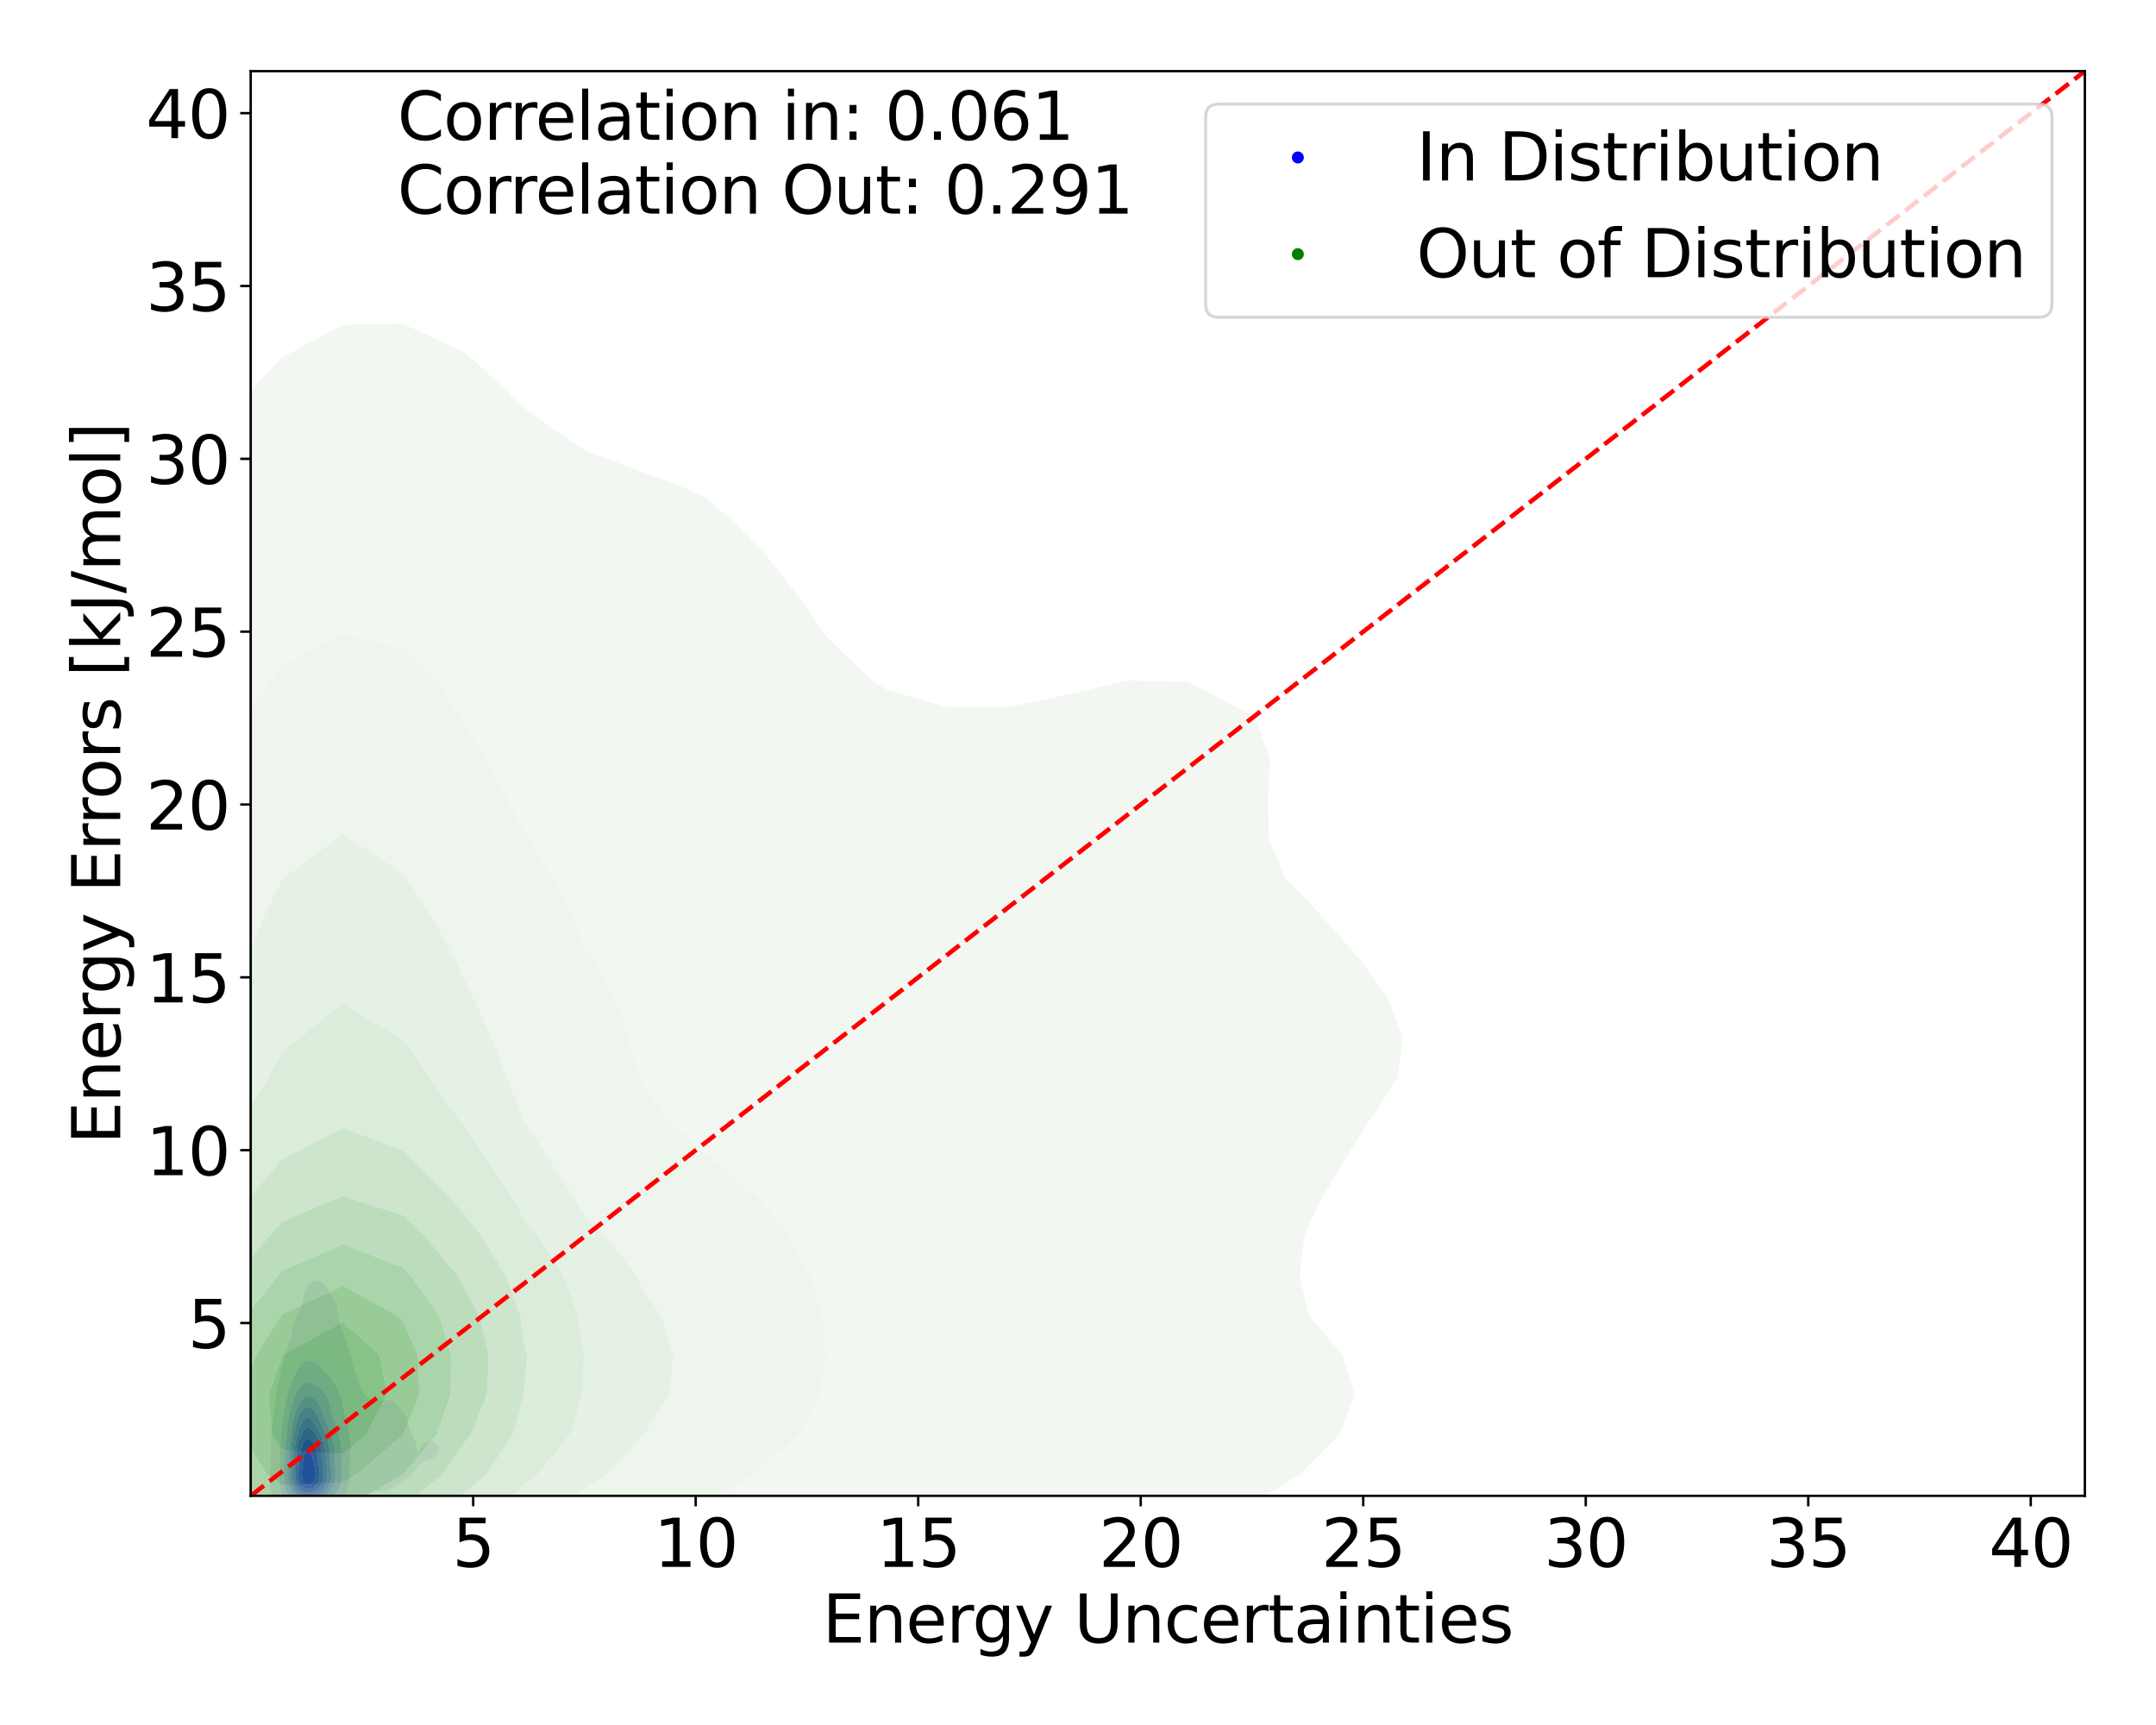 <?xml version="1.0" encoding="utf-8" standalone="no"?>
<!DOCTYPE svg PUBLIC "-//W3C//DTD SVG 1.1//EN"
  "http://www.w3.org/Graphics/SVG/1.1/DTD/svg11.dtd">
<svg xmlns:xlink="http://www.w3.org/1999/xlink" width="720pt" height="576pt" viewBox="0 0 720 576" xmlns="http://www.w3.org/2000/svg" version="1.1">
 <defs>
  <style type="text/css">*{stroke-linejoin: round; stroke-linecap: butt}</style>
 </defs>
 <g id="figure_1">
  <g id="patch_1">
   <path d="M 0 576 
L 720 576 
L 720 0 
L 0 0 
z
" style="fill: #ffffff"/>
  </g>
  <g id="axes_1">
   <g id="patch_2">
    <path d="M 83.72 499.48 
L 696.24 499.48 
L 696.24 23.76 
L 83.72 23.76 
z
" style="fill: #ffffff"/>
   </g>
   <g id="QuadContourSet_1">
    <path d="M 98.154 506.53 
L 99.81 506.893 
L 101.467 507.028 
L 103.123 507.031 
L 104.779 506.936 
L 106.435 506.744 
L 108.091 506.429 
L 108.906 506.216 
L 109.747 506.041 
L 111.403 505.555 
L 111.882 505.383 
L 113.059 504.993 
L 114.131 504.551 
L 114.716 504.304 
L 115.964 503.719 
L 116.372 503.503 
L 117.53 502.887 
L 118.028 502.558 
L 118.866 502.055 
L 119.684 501.394 
L 119.949 501.223 
L 120.989 500.391 
L 121.34 499.995 
L 121.992 499.558 
L 122.931 498.726 
L 122.996 498.651 
L 124.652 497.963 
L 126.307 497.894 
L 126.308 497.894 
L 126.314 497.894 
L 127.964 497.906 
L 128.034 497.894 
L 129.621 497.587 
L 130.739 497.062 
L 131.277 496.782 
L 132.078 496.23 
L 132.933 495.647 
L 133.308 495.398 
L 134.572 494.566 
L 134.589 494.555 
L 135.829 493.733 
L 136.245 493.415 
L 136.913 492.901 
L 137.743 492.069 
L 137.901 491.857 
L 138.445 491.237 
L 139.023 490.405 
L 139.491 489.573 
L 139.557 489.401 
L 140.168 488.741 
L 141.213 487.962 
L 141.662 487.908 
L 142.869 487.811 
L 144.526 487.154 
L 144.6 487.076 
L 145.333 486.244 
L 146.01 485.412 
L 146.182 485.13 
L 146.358 484.58 
L 146.46 483.748 
L 146.349 482.916 
L 146.182 482.533 
L 145.736 482.084 
L 144.526 481.349 
L 142.869 481.4 
L 141.528 482.084 
L 141.213 482.477 
L 140.592 482.916 
L 140.145 483.748 
L 139.854 484.58 
L 139.557 485.201 
L 139.34 484.58 
L 139.151 483.748 
L 139.028 482.916 
L 138.869 482.084 
L 138.602 481.251 
L 138.22 480.419 
L 137.901 479.845 
L 137.809 479.587 
L 137.435 478.755 
L 137.046 477.923 
L 136.715 477.091 
L 136.484 476.259 
L 136.346 475.426 
L 136.245 474.594 
L 136.245 474.594 
L 136.042 473.762 
L 135.671 472.93 
L 135.067 472.098 
L 134.589 471.644 
L 134.362 471.266 
L 133.743 470.434 
L 133.007 469.601 
L 132.933 469.53 
L 132.18 468.769 
L 131.277 468.04 
L 131.007 467.937 
L 129.621 467.492 
L 127.964 467.582 
L 126.308 467.781 
L 124.652 467.619 
L 123.517 467.105 
L 122.996 466.871 
L 122.353 466.273 
L 121.513 465.441 
L 121.34 465.244 
L 121.014 464.609 
L 120.637 463.776 
L 120.293 462.944 
L 119.966 462.112 
L 119.684 461.384 
L 119.656 461.28 
L 119.441 460.448 
L 119.206 459.616 
L 118.946 458.784 
L 118.66 457.951 
L 118.354 457.119 
L 118.038 456.287 
L 118.028 456.26 
L 117.824 455.455 
L 117.608 454.623 
L 117.387 453.791 
L 117.156 452.959 
L 116.909 452.127 
L 116.639 451.294 
L 116.372 450.556 
L 116.346 450.462 
L 116.112 449.63 
L 115.856 448.798 
L 115.578 447.966 
L 115.277 447.134 
L 114.953 446.302 
L 114.716 445.72 
L 114.643 445.469 
L 114.401 444.637 
L 114.154 443.805 
L 113.907 442.973 
L 113.668 442.141 
L 113.447 441.309 
L 113.251 440.477 
L 113.085 439.644 
L 113.059 439.48 
L 112.949 438.812 
L 112.82 437.98 
L 112.678 437.148 
L 112.495 436.316 
L 112.246 435.484 
L 111.913 434.652 
L 111.49 433.819 
L 111.403 433.672 
L 110.916 432.987 
L 110.341 432.155 
L 109.819 431.323 
L 109.747 431.206 
L 109.319 430.491 
L 108.84 429.659 
L 108.303 428.827 
L 108.091 428.564 
L 107.298 427.994 
L 106.435 427.564 
L 104.779 427.752 
L 104.395 427.994 
L 103.269 428.827 
L 103.123 428.962 
L 102.649 429.659 
L 102.225 430.491 
L 101.906 431.323 
L 101.658 432.155 
L 101.467 432.916 
L 101.452 432.987 
L 101.295 433.819 
L 101.109 434.652 
L 100.874 435.484 
L 100.581 436.316 
L 100.231 437.148 
L 99.831 437.98 
L 99.81 438.018 
L 99.433 438.812 
L 99.042 439.644 
L 98.683 440.477 
L 98.373 441.309 
L 98.154 442.02 
L 98.115 442.141 
L 97.89 442.973 
L 97.703 443.805 
L 97.528 444.637 
L 97.337 445.469 
L 97.115 446.302 
L 96.864 447.134 
L 96.596 447.966 
L 96.498 448.254 
L 96.251 448.798 
L 95.893 449.63 
L 95.585 450.462 
L 95.33 451.294 
L 95.122 452.127 
L 94.952 452.959 
L 94.842 453.578 
L 94.783 453.791 
L 94.556 454.623 
L 94.344 455.455 
L 94.139 456.287 
L 93.942 457.119 
L 93.755 457.951 
L 93.582 458.784 
L 93.425 459.616 
L 93.285 460.448 
L 93.186 461.109 
L 93.135 461.28 
L 92.904 462.112 
L 92.706 462.944 
L 92.533 463.776 
L 92.382 464.609 
L 92.245 465.441 
L 92.121 466.273 
L 92.008 467.105 
L 91.903 467.937 
L 91.809 468.769 
L 91.724 469.601 
L 91.65 470.434 
L 91.584 471.266 
L 91.53 472.032 
L 91.518 472.098 
L 91.379 472.93 
L 91.254 473.762 
L 91.139 474.594 
L 91.032 475.426 
L 90.933 476.259 
L 90.841 477.091 
L 90.757 477.923 
L 90.681 478.755 
L 90.613 479.587 
L 90.553 480.419 
L 90.5 481.251 
L 90.456 482.084 
L 90.419 482.916 
L 90.391 483.748 
L 90.37 484.58 
L 90.357 485.412 
L 90.35 486.244 
L 90.347 487.076 
L 90.344 487.908 
L 90.339 488.741 
L 90.329 489.573 
L 90.311 490.405 
L 90.287 491.237 
L 90.26 492.069 
L 90.236 492.901 
L 90.219 493.733 
L 90.215 494.566 
L 90.232 495.398 
L 90.275 496.23 
L 90.353 497.062 
L 90.479 497.894 
L 90.67 498.726 
L 90.953 499.558 
L 91.375 500.391 
L 91.53 500.633 
L 91.725 501.223 
L 92.122 502.055 
L 92.755 502.887 
L 93.186 503.312 
L 93.493 503.719 
L 94.394 504.551 
L 94.842 504.873 
L 95.588 505.383 
L 96.498 505.886 
L 97.359 506.216 
z
M 99.626 503.719 
L 98.154 503.208 
L 97.587 502.887 
L 96.498 502.112 
L 96.428 502.055 
L 95.544 501.223 
L 94.977 500.391 
L 94.842 500.129 
L 94.459 499.558 
L 94.055 498.726 
L 93.782 497.894 
L 93.598 497.062 
L 93.478 496.23 
L 93.404 495.398 
L 93.364 494.566 
L 93.35 493.733 
L 93.354 492.901 
L 93.368 492.069 
L 93.388 491.237 
L 93.409 490.405 
L 93.426 489.573 
L 93.439 488.741 
L 93.449 487.908 
L 93.457 487.076 
L 93.468 486.244 
L 93.484 485.412 
L 93.507 484.58 
L 93.54 483.748 
L 93.582 482.916 
L 93.633 482.084 
L 93.692 481.251 
L 93.758 480.419 
L 93.829 479.587 
L 93.906 478.755 
L 93.988 477.923 
L 94.076 477.091 
L 94.171 476.259 
L 94.274 475.426 
L 94.389 474.594 
L 94.516 473.762 
L 94.659 472.93 
L 94.821 472.098 
L 94.842 471.998 
L 94.938 471.266 
L 95.061 470.434 
L 95.2 469.601 
L 95.357 468.769 
L 95.531 467.937 
L 95.723 467.105 
L 95.933 466.273 
L 96.161 465.441 
L 96.412 464.609 
L 96.498 464.335 
L 96.64 463.776 
L 96.872 462.944 
L 97.135 462.112 
L 97.434 461.28 
L 97.773 460.448 
L 98.154 459.616 
L 98.154 459.616 
L 98.575 458.784 
L 99.035 457.951 
L 99.536 457.119 
L 99.81 456.678 
L 100.18 456.287 
L 100.964 455.455 
L 101.467 454.923 
L 102.238 454.623 
L 103.123 454.233 
L 104.779 454.581 
L 104.839 454.623 
L 106.011 455.455 
L 106.435 455.779 
L 106.938 456.287 
L 107.731 457.119 
L 108.091 457.507 
L 108.475 457.951 
L 109.195 458.784 
L 109.747 459.439 
L 109.887 459.616 
L 110.561 460.448 
L 111.186 461.28 
L 111.403 461.585 
L 111.763 462.112 
L 112.281 462.944 
L 112.724 463.776 
L 113.059 464.525 
L 113.099 464.609 
L 113.457 465.441 
L 113.756 466.273 
L 114.007 467.105 
L 114.22 467.937 
L 114.405 468.769 
L 114.572 469.601 
L 114.716 470.375 
L 114.729 470.434 
L 114.925 471.266 
L 115.117 472.098 
L 115.308 472.93 
L 115.5 473.762 
L 115.694 474.594 
L 115.889 475.426 
L 116.078 476.259 
L 116.255 477.091 
L 116.372 477.694 
L 116.431 477.923 
L 116.627 478.755 
L 116.786 479.587 
L 116.907 480.419 
L 116.992 481.251 
L 117.046 482.084 
L 117.071 482.916 
L 117.072 483.748 
L 117.053 484.58 
L 117.016 485.412 
L 116.968 486.244 
L 116.913 487.076 
L 116.861 487.908 
L 116.816 488.741 
L 116.784 489.573 
L 116.764 490.405 
L 116.753 491.237 
L 116.745 492.069 
L 116.731 492.901 
L 116.698 493.733 
L 116.63 494.566 
L 116.507 495.398 
L 116.372 495.949 
L 116.324 496.23 
L 116.109 497.062 
L 115.772 497.894 
L 115.256 498.726 
L 114.716 499.331 
L 114.541 499.558 
L 113.689 500.391 
L 113.059 500.844 
L 112.534 501.223 
L 111.403 501.868 
L 111.035 502.055 
L 109.747 502.636 
L 109.036 502.887 
L 108.091 503.219 
L 106.435 503.633 
L 105.922 503.719 
L 104.779 503.945 
L 103.123 504.106 
L 101.467 504.076 
L 99.81 503.783 
z
" clip-path="url(#p6f90ac9979)" style="fill: #e8e8f3"/>
    <path d="M 99.81 503.783 
L 101.467 504.076 
L 103.123 504.106 
L 104.779 503.945 
L 105.922 503.719 
L 106.435 503.633 
L 108.091 503.219 
L 109.036 502.887 
L 109.747 502.636 
L 111.035 502.055 
L 111.403 501.868 
L 112.534 501.223 
L 113.059 500.844 
L 113.689 500.391 
L 114.541 499.558 
L 114.716 499.331 
L 115.256 498.726 
L 115.772 497.894 
L 116.109 497.062 
L 116.324 496.23 
L 116.372 495.949 
L 116.507 495.398 
L 116.63 494.566 
L 116.698 493.733 
L 116.731 492.901 
L 116.745 492.069 
L 116.753 491.237 
L 116.764 490.405 
L 116.784 489.573 
L 116.816 488.741 
L 116.861 487.908 
L 116.913 487.076 
L 116.968 486.244 
L 117.016 485.412 
L 117.053 484.58 
L 117.072 483.748 
L 117.071 482.916 
L 117.046 482.084 
L 116.992 481.251 
L 116.907 480.419 
L 116.786 479.587 
L 116.627 478.755 
L 116.431 477.923 
L 116.372 477.694 
L 116.255 477.091 
L 116.078 476.259 
L 115.889 475.426 
L 115.694 474.594 
L 115.5 473.762 
L 115.308 472.93 
L 115.117 472.098 
L 114.925 471.266 
L 114.729 470.434 
L 114.716 470.375 
L 114.572 469.601 
L 114.405 468.769 
L 114.22 467.937 
L 114.007 467.105 
L 113.756 466.273 
L 113.457 465.441 
L 113.099 464.609 
L 113.059 464.525 
L 112.724 463.776 
L 112.281 462.944 
L 111.763 462.112 
L 111.403 461.585 
L 111.186 461.28 
L 110.561 460.448 
L 109.887 459.616 
L 109.747 459.439 
L 109.195 458.784 
L 108.475 457.951 
L 108.091 457.507 
L 107.731 457.119 
L 106.938 456.287 
L 106.435 455.779 
L 106.011 455.455 
L 104.839 454.623 
L 104.779 454.581 
L 103.123 454.233 
L 102.238 454.623 
L 101.467 454.923 
L 100.964 455.455 
L 100.18 456.287 
L 99.81 456.678 
L 99.536 457.119 
L 99.035 457.951 
L 98.575 458.784 
L 98.154 459.616 
L 98.154 459.616 
L 97.773 460.448 
L 97.434 461.28 
L 97.135 462.112 
L 96.872 462.944 
L 96.64 463.776 
L 96.498 464.335 
L 96.412 464.609 
L 96.161 465.441 
L 95.933 466.273 
L 95.723 467.105 
L 95.531 467.937 
L 95.357 468.769 
L 95.2 469.601 
L 95.061 470.434 
L 94.938 471.266 
L 94.842 471.998 
L 94.821 472.098 
L 94.659 472.93 
L 94.516 473.762 
L 94.389 474.594 
L 94.274 475.426 
L 94.171 476.259 
L 94.076 477.091 
L 93.988 477.923 
L 93.906 478.755 
L 93.829 479.587 
L 93.758 480.419 
L 93.692 481.251 
L 93.633 482.084 
L 93.582 482.916 
L 93.54 483.748 
L 93.507 484.58 
L 93.484 485.412 
L 93.468 486.244 
L 93.457 487.076 
L 93.449 487.908 
L 93.439 488.741 
L 93.426 489.573 
L 93.409 490.405 
L 93.388 491.237 
L 93.368 492.069 
L 93.354 492.901 
L 93.35 493.733 
L 93.364 494.566 
L 93.404 495.398 
L 93.478 496.23 
L 93.598 497.062 
L 93.782 497.894 
L 94.055 498.726 
L 94.459 499.558 
L 94.842 500.129 
L 94.977 500.391 
L 95.544 501.223 
L 96.428 502.055 
L 96.498 502.112 
L 97.587 502.887 
L 98.154 503.208 
L 99.626 503.719 
z
M 99.878 502.055 
L 99.81 502.039 
L 98.171 501.223 
L 98.154 501.212 
L 97.165 500.391 
L 96.509 499.558 
L 96.498 499.541 
L 95.957 498.726 
L 95.581 497.894 
L 95.327 497.062 
L 95.159 496.23 
L 95.054 495.398 
L 94.993 494.566 
L 94.966 493.733 
L 94.963 492.901 
L 94.974 492.069 
L 94.994 491.237 
L 95.016 490.405 
L 95.037 489.573 
L 95.054 488.741 
L 95.068 487.908 
L 95.081 487.076 
L 95.098 486.244 
L 95.121 485.412 
L 95.155 484.58 
L 95.2 483.748 
L 95.257 482.916 
L 95.325 482.084 
L 95.403 481.251 
L 95.489 480.419 
L 95.581 479.587 
L 95.677 478.755 
L 95.778 477.923 
L 95.885 477.091 
L 96 476.259 
L 96.126 475.426 
L 96.266 474.594 
L 96.423 473.762 
L 96.498 473.397 
L 96.575 472.93 
L 96.727 472.098 
L 96.899 471.266 
L 97.096 470.434 
L 97.318 469.601 
L 97.568 468.769 
L 97.846 467.937 
L 98.153 467.105 
L 98.154 467.101 
L 98.482 466.273 
L 98.845 465.441 
L 99.249 464.609 
L 99.702 463.776 
L 99.81 463.587 
L 100.395 462.944 
L 101.247 462.112 
L 101.467 461.909 
L 103.123 461.544 
L 104.779 462.112 
L 104.779 462.112 
L 106.016 462.944 
L 106.435 463.241 
L 107.035 463.776 
L 107.846 464.609 
L 108.091 464.901 
L 108.508 465.441 
L 109.03 466.273 
L 109.431 467.105 
L 109.738 467.937 
L 109.747 467.968 
L 110.019 468.769 
L 110.257 469.601 
L 110.47 470.434 
L 110.675 471.266 
L 110.881 472.098 
L 111.097 472.93 
L 111.322 473.762 
L 111.403 474.038 
L 111.605 474.594 
L 111.914 475.426 
L 112.217 476.259 
L 112.503 477.091 
L 112.764 477.923 
L 112.994 478.755 
L 113.059 479.02 
L 113.232 479.587 
L 113.445 480.419 
L 113.616 481.251 
L 113.748 482.084 
L 113.849 482.916 
L 113.922 483.748 
L 113.972 484.58 
L 114.003 485.412 
L 114.02 486.244 
L 114.029 487.076 
L 114.034 487.908 
L 114.043 488.741 
L 114.056 489.573 
L 114.073 490.405 
L 114.092 491.237 
L 114.103 492.069 
L 114.096 492.901 
L 114.061 493.733 
L 113.979 494.566 
L 113.832 495.398 
L 113.591 496.23 
L 113.217 497.062 
L 113.059 497.316 
L 112.748 497.894 
L 112.104 498.726 
L 111.403 499.364 
L 111.19 499.558 
L 110.005 500.391 
L 109.747 500.539 
L 108.363 501.223 
L 108.091 501.341 
L 106.435 501.909 
L 105.786 502.055 
L 104.779 502.292 
L 103.123 502.479 
L 101.467 502.426 
z
" clip-path="url(#p6f90ac9979)" style="fill: #d1d1f4"/>
    <path d="M 101.467 502.426 
L 103.123 502.479 
L 104.779 502.292 
L 105.786 502.055 
L 106.435 501.909 
L 108.091 501.341 
L 108.363 501.223 
L 109.747 500.539 
L 110.005 500.391 
L 111.19 499.558 
L 111.403 499.364 
L 112.104 498.726 
L 112.748 497.894 
L 113.059 497.316 
L 113.217 497.062 
L 113.591 496.23 
L 113.832 495.398 
L 113.979 494.566 
L 114.061 493.733 
L 114.096 492.901 
L 114.103 492.069 
L 114.092 491.237 
L 114.073 490.405 
L 114.056 489.573 
L 114.043 488.741 
L 114.034 487.908 
L 114.029 487.076 
L 114.02 486.244 
L 114.003 485.412 
L 113.972 484.58 
L 113.922 483.748 
L 113.849 482.916 
L 113.748 482.084 
L 113.616 481.251 
L 113.445 480.419 
L 113.232 479.587 
L 113.059 479.02 
L 112.994 478.755 
L 112.764 477.923 
L 112.503 477.091 
L 112.217 476.259 
L 111.914 475.426 
L 111.605 474.594 
L 111.403 474.038 
L 111.322 473.762 
L 111.097 472.93 
L 110.881 472.098 
L 110.675 471.266 
L 110.47 470.434 
L 110.257 469.601 
L 110.019 468.769 
L 109.747 467.968 
L 109.738 467.937 
L 109.431 467.105 
L 109.03 466.273 
L 108.508 465.441 
L 108.091 464.901 
L 107.846 464.609 
L 107.035 463.776 
L 106.435 463.241 
L 106.016 462.944 
L 104.779 462.112 
L 104.779 462.112 
L 103.123 461.544 
L 101.467 461.909 
L 101.247 462.112 
L 100.395 462.944 
L 99.81 463.587 
L 99.702 463.776 
L 99.249 464.609 
L 98.845 465.441 
L 98.482 466.273 
L 98.154 467.101 
L 98.153 467.105 
L 97.846 467.937 
L 97.568 468.769 
L 97.318 469.601 
L 97.096 470.434 
L 96.899 471.266 
L 96.727 472.098 
L 96.575 472.93 
L 96.498 473.397 
L 96.423 473.762 
L 96.266 474.594 
L 96.126 475.426 
L 96 476.259 
L 95.885 477.091 
L 95.778 477.923 
L 95.677 478.755 
L 95.581 479.587 
L 95.489 480.419 
L 95.403 481.251 
L 95.325 482.084 
L 95.257 482.916 
L 95.2 483.748 
L 95.155 484.58 
L 95.121 485.412 
L 95.098 486.244 
L 95.081 487.076 
L 95.068 487.908 
L 95.054 488.741 
L 95.037 489.573 
L 95.016 490.405 
L 94.994 491.237 
L 94.974 492.069 
L 94.963 492.901 
L 94.966 493.733 
L 94.993 494.566 
L 95.054 495.398 
L 95.159 496.23 
L 95.327 497.062 
L 95.581 497.894 
L 95.957 498.726 
L 96.498 499.541 
L 96.509 499.558 
L 97.165 500.391 
L 98.154 501.212 
L 98.171 501.223 
L 99.81 502.039 
L 99.878 502.055 
z
M 99.496 500.391 
L 98.337 499.558 
L 98.154 499.386 
L 97.594 498.726 
L 97.098 497.894 
L 96.763 497.062 
L 96.541 496.23 
L 96.498 495.99 
L 96.37 495.398 
L 96.262 494.566 
L 96.208 493.733 
L 96.194 492.901 
L 96.205 492.069 
L 96.231 491.237 
L 96.263 490.405 
L 96.294 489.573 
L 96.321 488.741 
L 96.346 487.908 
L 96.37 487.076 
L 96.4 486.244 
L 96.441 485.412 
L 96.498 484.58 
L 96.498 484.58 
L 96.556 483.748 
L 96.629 482.916 
L 96.717 482.084 
L 96.816 481.251 
L 96.923 480.419 
L 97.038 479.587 
L 97.157 478.755 
L 97.281 477.923 
L 97.412 477.091 
L 97.551 476.259 
L 97.703 475.426 
L 97.872 474.594 
L 98.062 473.762 
L 98.154 473.392 
L 98.277 472.93 
L 98.521 472.098 
L 98.798 471.266 
L 99.11 470.434 
L 99.463 469.601 
L 99.81 468.862 
L 99.877 468.769 
L 100.5 467.937 
L 101.185 467.105 
L 101.467 466.783 
L 103.002 466.273 
L 103.123 466.233 
L 103.235 466.273 
L 104.779 466.853 
L 105.054 467.105 
L 105.836 467.937 
L 106.435 468.746 
L 106.449 468.769 
L 106.875 469.601 
L 107.233 470.434 
L 107.549 471.266 
L 107.843 472.098 
L 108.091 472.813 
L 108.134 472.93 
L 108.456 473.762 
L 108.781 474.594 
L 109.11 475.426 
L 109.437 476.259 
L 109.747 477.065 
L 109.758 477.091 
L 110.113 477.923 
L 110.433 478.755 
L 110.715 479.587 
L 110.956 480.419 
L 111.157 481.251 
L 111.321 482.084 
L 111.403 482.601 
L 111.461 482.916 
L 111.582 483.748 
L 111.671 484.58 
L 111.736 485.412 
L 111.783 486.244 
L 111.818 487.076 
L 111.85 487.908 
L 111.883 488.741 
L 111.921 489.573 
L 111.961 490.405 
L 111.998 491.237 
L 112.023 492.069 
L 112.02 492.901 
L 111.976 493.733 
L 111.868 494.566 
L 111.673 495.398 
L 111.403 496.112 
L 111.364 496.23 
L 110.96 497.062 
L 110.357 497.894 
L 109.747 498.491 
L 109.497 498.726 
L 108.32 499.558 
L 108.091 499.69 
L 106.579 500.391 
L 106.435 500.449 
L 104.779 500.933 
L 103.123 501.145 
L 101.467 501.066 
L 99.81 500.572 
z
" clip-path="url(#p6f90ac9979)" style="fill: #b5b5f6"/>
    <path d="M 99.81 500.572 
L 101.467 501.066 
L 103.123 501.145 
L 104.779 500.933 
L 106.435 500.449 
L 106.579 500.391 
L 108.091 499.69 
L 108.32 499.558 
L 109.497 498.726 
L 109.747 498.491 
L 110.357 497.894 
L 110.96 497.062 
L 111.364 496.23 
L 111.403 496.112 
L 111.673 495.398 
L 111.868 494.566 
L 111.976 493.733 
L 112.02 492.901 
L 112.023 492.069 
L 111.998 491.237 
L 111.961 490.405 
L 111.921 489.573 
L 111.883 488.741 
L 111.85 487.908 
L 111.818 487.076 
L 111.783 486.244 
L 111.736 485.412 
L 111.671 484.58 
L 111.582 483.748 
L 111.461 482.916 
L 111.403 482.601 
L 111.321 482.084 
L 111.157 481.251 
L 110.956 480.419 
L 110.715 479.587 
L 110.433 478.755 
L 110.113 477.923 
L 109.758 477.091 
L 109.747 477.065 
L 109.437 476.259 
L 109.11 475.426 
L 108.781 474.594 
L 108.456 473.762 
L 108.134 472.93 
L 108.091 472.813 
L 107.843 472.098 
L 107.549 471.266 
L 107.233 470.434 
L 106.875 469.601 
L 106.449 468.769 
L 106.435 468.746 
L 105.836 467.937 
L 105.054 467.105 
L 104.779 466.853 
L 103.235 466.273 
L 103.123 466.233 
L 103.002 466.273 
L 101.467 466.783 
L 101.185 467.105 
L 100.5 467.937 
L 99.877 468.769 
L 99.81 468.862 
L 99.463 469.601 
L 99.11 470.434 
L 98.798 471.266 
L 98.521 472.098 
L 98.277 472.93 
L 98.154 473.392 
L 98.062 473.762 
L 97.872 474.594 
L 97.703 475.426 
L 97.551 476.259 
L 97.412 477.091 
L 97.281 477.923 
L 97.157 478.755 
L 97.038 479.587 
L 96.923 480.419 
L 96.816 481.251 
L 96.717 482.084 
L 96.629 482.916 
L 96.556 483.748 
L 96.498 484.58 
L 96.498 484.58 
L 96.441 485.412 
L 96.4 486.244 
L 96.37 487.076 
L 96.346 487.908 
L 96.321 488.741 
L 96.294 489.573 
L 96.263 490.405 
L 96.231 491.237 
L 96.205 492.069 
L 96.194 492.901 
L 96.208 493.733 
L 96.262 494.566 
L 96.37 495.398 
L 96.498 495.99 
L 96.541 496.23 
L 96.763 497.062 
L 97.098 497.894 
L 97.594 498.726 
L 98.154 499.386 
L 98.337 499.558 
L 99.496 500.391 
z
M 100.048 499.558 
L 99.81 499.452 
L 98.926 498.726 
L 98.23 497.894 
L 98.154 497.773 
L 97.773 497.062 
L 97.469 496.23 
L 97.273 495.398 
L 97.155 494.566 
L 97.094 493.733 
L 97.073 492.901 
L 97.079 492.069 
L 97.101 491.237 
L 97.131 490.405 
L 97.161 489.573 
L 97.189 488.741 
L 97.214 487.908 
L 97.24 487.076 
L 97.271 486.244 
L 97.314 485.412 
L 97.373 484.58 
L 97.451 483.748 
L 97.55 482.916 
L 97.667 482.084 
L 97.8 481.251 
L 97.945 480.419 
L 98.099 479.587 
L 98.154 479.288 
L 98.258 478.755 
L 98.423 477.923 
L 98.597 477.091 
L 98.783 476.259 
L 98.985 475.426 
L 99.209 474.594 
L 99.46 473.762 
L 99.742 472.93 
L 99.81 472.744 
L 100.184 472.098 
L 100.715 471.266 
L 101.303 470.434 
L 101.467 470.216 
L 103.123 469.674 
L 104.3 470.434 
L 104.779 470.798 
L 105.08 471.266 
L 105.565 472.098 
L 106.01 472.93 
L 106.435 473.762 
L 106.435 473.762 
L 106.816 474.594 
L 107.195 475.426 
L 107.571 476.259 
L 107.942 477.091 
L 108.091 477.43 
L 108.312 477.923 
L 108.665 478.755 
L 108.983 479.587 
L 109.261 480.419 
L 109.499 481.251 
L 109.695 482.084 
L 109.747 482.351 
L 109.867 482.916 
L 110.005 483.748 
L 110.111 484.58 
L 110.19 485.412 
L 110.251 486.244 
L 110.302 487.076 
L 110.35 487.908 
L 110.401 488.741 
L 110.457 489.573 
L 110.515 490.405 
L 110.566 491.237 
L 110.6 492.069 
L 110.602 492.901 
L 110.555 493.733 
L 110.435 494.566 
L 110.216 495.398 
L 109.86 496.23 
L 109.747 496.415 
L 109.36 497.062 
L 108.632 497.894 
L 108.091 498.347 
L 107.565 498.726 
L 106.435 499.357 
L 105.916 499.558 
L 104.779 499.948 
L 103.123 500.202 
L 101.467 500.09 
z
" clip-path="url(#p6f90ac9979)" style="fill: #9999f7"/>
    <path d="M 101.467 500.09 
L 103.123 500.202 
L 104.779 499.948 
L 105.916 499.558 
L 106.435 499.357 
L 107.565 498.726 
L 108.091 498.347 
L 108.632 497.894 
L 109.36 497.062 
L 109.747 496.415 
L 109.86 496.23 
L 110.216 495.398 
L 110.435 494.566 
L 110.555 493.733 
L 110.602 492.901 
L 110.6 492.069 
L 110.566 491.237 
L 110.515 490.405 
L 110.457 489.573 
L 110.401 488.741 
L 110.35 487.908 
L 110.302 487.076 
L 110.251 486.244 
L 110.19 485.412 
L 110.111 484.58 
L 110.005 483.748 
L 109.867 482.916 
L 109.747 482.351 
L 109.695 482.084 
L 109.499 481.251 
L 109.261 480.419 
L 108.983 479.587 
L 108.665 478.755 
L 108.312 477.923 
L 108.091 477.43 
L 107.942 477.091 
L 107.571 476.259 
L 107.195 475.426 
L 106.816 474.594 
L 106.435 473.762 
L 106.435 473.762 
L 106.01 472.93 
L 105.565 472.098 
L 105.08 471.266 
L 104.779 470.798 
L 104.3 470.434 
L 103.123 469.674 
L 101.467 470.216 
L 101.303 470.434 
L 100.715 471.266 
L 100.184 472.098 
L 99.81 472.744 
L 99.742 472.93 
L 99.46 473.762 
L 99.209 474.594 
L 98.985 475.426 
L 98.783 476.259 
L 98.597 477.091 
L 98.423 477.923 
L 98.258 478.755 
L 98.154 479.288 
L 98.099 479.587 
L 97.945 480.419 
L 97.8 481.251 
L 97.667 482.084 
L 97.55 482.916 
L 97.451 483.748 
L 97.373 484.58 
L 97.314 485.412 
L 97.271 486.244 
L 97.24 487.076 
L 97.214 487.908 
L 97.189 488.741 
L 97.161 489.573 
L 97.131 490.405 
L 97.101 491.237 
L 97.079 492.069 
L 97.073 492.901 
L 97.094 493.733 
L 97.155 494.566 
L 97.273 495.398 
L 97.469 496.23 
L 97.773 497.062 
L 98.154 497.773 
L 98.23 497.894 
L 98.926 498.726 
L 99.81 499.452 
L 100.048 499.558 
z
M 100.6 498.726 
L 99.81 498.269 
L 99.441 497.894 
L 98.841 497.062 
L 98.441 496.23 
L 98.183 495.398 
L 98.154 495.25 
L 98.028 494.566 
L 97.945 493.733 
L 97.914 492.901 
L 97.917 492.069 
L 97.941 491.237 
L 97.976 490.405 
L 98.013 489.573 
L 98.048 488.741 
L 98.08 487.908 
L 98.114 487.076 
L 98.154 486.244 
L 98.154 486.244 
L 98.209 485.412 
L 98.284 484.58 
L 98.383 483.748 
L 98.508 482.916 
L 98.656 482.084 
L 98.824 481.251 
L 99.008 480.419 
L 99.202 479.587 
L 99.405 478.755 
L 99.615 477.923 
L 99.81 477.181 
L 99.847 477.091 
L 100.197 476.259 
L 100.581 475.426 
L 101.006 474.594 
L 101.467 473.782 
L 101.526 473.762 
L 103.123 473.258 
L 103.689 473.762 
L 104.583 474.594 
L 104.779 474.776 
L 105.159 475.426 
L 105.641 476.259 
L 106.121 477.091 
L 106.435 477.64 
L 106.573 477.923 
L 106.966 478.755 
L 107.331 479.587 
L 107.659 480.419 
L 107.944 481.251 
L 108.091 481.76 
L 108.185 482.084 
L 108.384 482.916 
L 108.54 483.748 
L 108.661 484.58 
L 108.753 485.412 
L 108.827 486.244 
L 108.891 487.076 
L 108.955 487.908 
L 109.024 488.741 
L 109.098 489.573 
L 109.173 490.405 
L 109.24 491.237 
L 109.284 492.069 
L 109.289 492.901 
L 109.236 493.733 
L 109.1 494.566 
L 108.85 495.398 
L 108.443 496.23 
L 108.091 496.72 
L 107.822 497.062 
L 106.903 497.894 
L 106.435 498.212 
L 105.382 498.726 
L 104.779 498.97 
L 103.123 499.276 
L 101.467 499.12 
z
" clip-path="url(#p6f90ac9979)" style="fill: #7d7df9"/>
    <path d="M 101.467 499.12 
L 103.123 499.276 
L 104.779 498.97 
L 105.382 498.726 
L 106.435 498.212 
L 106.903 497.894 
L 107.822 497.062 
L 108.091 496.72 
L 108.443 496.23 
L 108.85 495.398 
L 109.1 494.566 
L 109.236 493.733 
L 109.289 492.901 
L 109.284 492.069 
L 109.24 491.237 
L 109.173 490.405 
L 109.098 489.573 
L 109.024 488.741 
L 108.955 487.908 
L 108.891 487.076 
L 108.827 486.244 
L 108.753 485.412 
L 108.661 484.58 
L 108.54 483.748 
L 108.384 482.916 
L 108.185 482.084 
L 108.091 481.76 
L 107.944 481.251 
L 107.659 480.419 
L 107.331 479.587 
L 106.966 478.755 
L 106.573 477.923 
L 106.435 477.64 
L 106.121 477.091 
L 105.641 476.259 
L 105.159 475.426 
L 104.779 474.776 
L 104.583 474.594 
L 103.689 473.762 
L 103.123 473.258 
L 101.526 473.762 
L 101.467 473.782 
L 101.006 474.594 
L 100.581 475.426 
L 100.197 476.259 
L 99.847 477.091 
L 99.81 477.181 
L 99.615 477.923 
L 99.405 478.755 
L 99.202 479.587 
L 99.008 480.419 
L 98.824 481.251 
L 98.656 482.084 
L 98.508 482.916 
L 98.383 483.748 
L 98.284 484.58 
L 98.209 485.412 
L 98.154 486.244 
L 98.154 486.244 
L 98.114 487.076 
L 98.08 487.908 
L 98.048 488.741 
L 98.013 489.573 
L 97.976 490.405 
L 97.941 491.237 
L 97.917 492.069 
L 97.914 492.901 
L 97.945 493.733 
L 98.028 494.566 
L 98.154 495.25 
L 98.183 495.398 
L 98.441 496.23 
L 98.841 497.062 
L 99.441 497.894 
L 99.81 498.269 
L 100.6 498.726 
z
M 100.94 497.894 
L 99.856 497.062 
L 99.81 497.013 
L 99.356 496.23 
L 99.04 495.398 
L 98.846 494.566 
L 98.74 493.733 
L 98.696 492.901 
L 98.695 492.069 
L 98.721 491.237 
L 98.76 490.405 
L 98.804 489.573 
L 98.846 488.741 
L 98.886 487.908 
L 98.928 487.076 
L 98.977 486.244 
L 99.042 485.412 
L 99.131 484.58 
L 99.248 483.748 
L 99.396 482.916 
L 99.573 482.084 
L 99.774 481.251 
L 99.81 481.11 
L 100.076 480.419 
L 100.416 479.587 
L 100.773 478.755 
L 101.15 477.923 
L 101.467 477.258 
L 101.824 477.091 
L 103.123 476.527 
L 103.754 477.091 
L 104.714 477.923 
L 104.779 477.977 
L 105.244 478.755 
L 105.721 479.587 
L 106.163 480.419 
L 106.435 480.991 
L 106.537 481.251 
L 106.821 482.084 
L 107.053 482.916 
L 107.236 483.748 
L 107.377 484.58 
L 107.486 485.412 
L 107.574 486.244 
L 107.652 487.076 
L 107.732 487.908 
L 107.819 488.741 
L 107.913 489.573 
L 108.007 490.405 
L 108.09 491.237 
L 108.091 491.25 
L 108.147 492.069 
L 108.155 492.901 
L 108.091 493.733 
L 108.091 493.733 
L 107.927 494.566 
L 107.626 495.398 
L 107.138 496.23 
L 106.435 497.02 
L 106.386 497.062 
L 105.06 497.894 
L 104.779 498.032 
L 103.123 498.405 
L 101.467 498.192 
z
" clip-path="url(#p6f90ac9979)" style="fill: #6363fa"/>
    <path d="M 101.467 498.192 
L 103.123 498.405 
L 104.779 498.032 
L 105.06 497.894 
L 106.386 497.062 
L 106.435 497.02 
L 107.138 496.23 
L 107.626 495.398 
L 107.927 494.566 
L 108.091 493.733 
L 108.091 493.733 
L 108.155 492.901 
L 108.147 492.069 
L 108.091 491.25 
L 108.09 491.237 
L 108.007 490.405 
L 107.913 489.573 
L 107.819 488.741 
L 107.732 487.908 
L 107.652 487.076 
L 107.574 486.244 
L 107.486 485.412 
L 107.377 484.58 
L 107.236 483.748 
L 107.053 482.916 
L 106.821 482.084 
L 106.537 481.251 
L 106.435 480.991 
L 106.163 480.419 
L 105.721 479.587 
L 105.244 478.755 
L 104.779 477.977 
L 104.714 477.923 
L 103.754 477.091 
L 103.123 476.527 
L 101.824 477.091 
L 101.467 477.258 
L 101.15 477.923 
L 100.773 478.755 
L 100.416 479.587 
L 100.076 480.419 
L 99.81 481.11 
L 99.774 481.251 
L 99.573 482.084 
L 99.396 482.916 
L 99.248 483.748 
L 99.131 484.58 
L 99.042 485.412 
L 98.977 486.244 
L 98.928 487.076 
L 98.886 487.908 
L 98.846 488.741 
L 98.804 489.573 
L 98.76 490.405 
L 98.721 491.237 
L 98.695 492.069 
L 98.696 492.901 
L 98.74 493.733 
L 98.846 494.566 
L 99.04 495.398 
L 99.356 496.23 
L 99.81 497.013 
L 99.856 497.062 
L 100.94 497.894 
z
M 102.122 497.062 
L 101.467 496.908 
L 100.764 496.23 
L 100.195 495.398 
L 99.846 494.566 
L 99.81 494.418 
L 99.7 493.733 
L 99.641 492.901 
L 99.635 492.069 
L 99.662 491.237 
L 99.707 490.405 
L 99.759 489.573 
L 99.81 488.741 
L 99.81 488.741 
L 99.883 487.908 
L 99.957 487.076 
L 100.045 486.244 
L 100.159 485.412 
L 100.312 484.58 
L 100.514 483.748 
L 100.766 482.916 
L 101.069 482.084 
L 101.415 481.251 
L 101.467 481.137 
L 102.684 480.419 
L 103.123 480.176 
L 103.412 480.419 
L 104.345 481.251 
L 104.779 481.688 
L 104.967 482.084 
L 105.3 482.916 
L 105.564 483.748 
L 105.767 484.58 
L 105.921 485.412 
L 106.045 486.244 
L 106.156 487.076 
L 106.269 487.908 
L 106.393 488.741 
L 106.435 488.997 
L 106.515 489.573 
L 106.63 490.405 
L 106.729 491.237 
L 106.793 492.069 
L 106.799 492.901 
L 106.717 493.733 
L 106.515 494.566 
L 106.435 494.754 
L 106.086 495.398 
L 105.37 496.23 
L 104.779 496.704 
L 103.774 497.062 
L 103.123 497.246 
z
" clip-path="url(#p6f90ac9979)" style="fill: #4646fb"/>
    <path d="M 103.123 497.246 
L 103.774 497.062 
L 104.779 496.704 
L 105.37 496.23 
L 106.086 495.398 
L 106.435 494.754 
L 106.515 494.566 
L 106.717 493.733 
L 106.799 492.901 
L 106.793 492.069 
L 106.729 491.237 
L 106.63 490.405 
L 106.515 489.573 
L 106.435 488.997 
L 106.393 488.741 
L 106.269 487.908 
L 106.156 487.076 
L 106.045 486.244 
L 105.921 485.412 
L 105.767 484.58 
L 105.564 483.748 
L 105.3 482.916 
L 104.967 482.084 
L 104.779 481.688 
L 104.345 481.251 
L 103.412 480.419 
L 103.123 480.176 
L 102.684 480.419 
L 101.467 481.137 
L 101.415 481.251 
L 101.069 482.084 
L 100.766 482.916 
L 100.514 483.748 
L 100.312 484.58 
L 100.159 485.412 
L 100.045 486.244 
L 99.957 487.076 
L 99.883 487.908 
L 99.81 488.741 
L 99.81 488.741 
L 99.759 489.573 
L 99.707 490.405 
L 99.662 491.237 
L 99.635 492.069 
L 99.641 492.901 
L 99.7 493.733 
L 99.81 494.418 
L 99.846 494.566 
L 100.195 495.398 
L 100.764 496.23 
L 101.467 496.908 
L 102.122 497.062 
z
M 101.805 495.398 
L 101.467 495.213 
L 101.145 494.566 
L 100.909 493.733 
L 100.802 492.901 
L 100.785 492.069 
L 100.827 491.237 
L 100.903 490.405 
L 100.994 489.573 
L 101.087 488.741 
L 101.177 487.908 
L 101.267 487.076 
L 101.369 486.244 
L 101.467 485.616 
L 101.595 485.412 
L 102.271 484.58 
L 103.123 483.748 
L 103.612 484.58 
L 103.974 485.412 
L 104.254 486.244 
L 104.495 487.076 
L 104.736 487.908 
L 104.779 488.041 
L 104.893 488.741 
L 105.039 489.573 
L 105.186 490.405 
L 105.311 491.237 
L 105.389 492.069 
L 105.386 492.901 
L 105.261 493.733 
L 104.969 494.566 
L 104.779 494.879 
L 104.079 495.398 
L 103.123 495.871 
z
" clip-path="url(#p6f90ac9979)" style="fill: #2929fd"/>
    <path d="M 103.123 495.871 
L 104.079 495.398 
L 104.779 494.879 
L 104.969 494.566 
L 105.261 493.733 
L 105.386 492.901 
L 105.389 492.069 
L 105.311 491.237 
L 105.186 490.405 
L 105.039 489.573 
L 104.893 488.741 
L 104.779 488.041 
L 104.736 487.908 
L 104.495 487.076 
L 104.254 486.244 
L 103.974 485.412 
L 103.612 484.58 
L 103.123 483.748 
L 102.271 484.58 
L 101.595 485.412 
L 101.467 485.616 
L 101.369 486.244 
L 101.267 487.076 
L 101.177 487.908 
L 101.087 488.741 
L 100.994 489.573 
L 100.903 490.405 
L 100.827 491.237 
L 100.785 492.069 
L 100.802 492.901 
L 100.909 493.733 
L 101.145 494.566 
L 101.467 495.213 
L 101.805 495.398 
z
" clip-path="url(#p6f90ac9979)" style="fill: #0d0dfe"/>
   </g>
   <g id="QuadContourSet_2">
    <path d="M 54.06 574.507 
L 74.218 578.149 
L 94.377 577.461 
L 114.536 572.716 
L 117.351 571.715 
L 134.695 568.763 
L 154.854 562.472 
L 165.875 558.464 
L 175.013 556.469 
L 195.172 552.038 
L 215.331 546.109 
L 218.145 545.212 
L 235.489 541.694 
L 255.648 535.68 
L 266.398 531.961 
L 275.807 529.4 
L 295.966 524.13 
L 316.125 519.533 
L 321.714 518.709 
L 336.284 516.94 
L 356.443 514.877 
L 376.602 512.653 
L 396.76 509.467 
L 409.987 505.458 
L 416.919 502.807 
L 434.325 492.206 
L 437.078 489.217 
L 447.39 478.955 
L 452.308 465.703 
L 448.416 452.452 
L 437.078 439.2 
L 437.078 439.2 
L 433.949 425.949 
L 435.667 412.697 
L 437.078 408.981 
L 441.79 399.445 
L 449.746 386.194 
L 457.237 374.299 
L 458.485 372.942 
L 466.744 359.691 
L 468.496 346.439 
L 463.46 333.188 
L 457.237 324.617 
L 453.863 319.936 
L 442.038 306.685 
L 437.078 301.118 
L 429.352 293.433 
L 423.637 280.182 
L 423.491 266.93 
L 424.197 253.679 
L 419.577 240.427 
L 416.919 238.173 
L 396.76 227.695 
L 376.602 227.225 
L 356.443 231.949 
L 336.284 236.18 
L 316.125 236.061 
L 295.966 230.24 
L 291.338 227.175 
L 277.269 213.924 
L 275.807 212.253 
L 267.841 200.672 
L 257.408 187.421 
L 255.648 185.151 
L 244.886 174.169 
L 235.489 166.037 
L 223.981 160.918 
L 215.331 157.9 
L 195.172 150.323 
L 191.187 147.666 
L 175.013 136.162 
L 173.183 134.415 
L 159.269 121.163 
L 154.854 117.495 
L 134.695 108.19 
L 114.536 108.468 
L 94.377 119.281 
L 92.588 121.163 
L 79.568 134.415 
L 74.218 141.047 
L 69.316 147.666 
L 61.693 160.918 
L 56.548 174.169 
L 54.06 182.384 
L 51.8 187.421 
L 46.352 200.672 
L 41.771 213.924 
L 38.037 227.175 
L 35.175 240.427 
L 33.901 247.86 
L 31.637 253.679 
L 27.619 266.93 
L 24.837 280.182 
L 22.76 293.433 
L 21.035 306.685 
L 19.533 319.936 
L 18.252 333.188 
L 17.166 346.439 
L 16.161 359.691 
L 15.095 372.942 
L 13.925 386.194 
L 13.742 387.875 
L 9.603 399.445 
L 5.163 412.697 
L 1.533 425.949 
L -1.232 439.2 
L -3.222 452.452 
L -4.565 465.703 
L -5.366 478.955 
L -5.662 492.206 
L -5.355 505.458 
L -4.066 518.709 
L -0.719 531.961 
L 7.775 545.212 
L 13.742 550.907 
L 20.622 558.464 
L 33.901 567.353 
L 47.473 571.715 
z
M 48.698 545.212 
L 33.901 532.466 
L 33.38 531.961 
L 23.182 518.709 
L 19.072 505.458 
L 17.654 492.206 
L 17.72 478.955 
L 18.883 465.703 
L 21.128 452.452 
L 24.626 439.2 
L 29.622 425.949 
L 33.901 416.693 
L 34.751 412.697 
L 37.717 399.445 
L 41.186 386.194 
L 44.841 372.942 
L 48.295 359.691 
L 51.446 346.439 
L 54.06 335.313 
L 54.374 333.188 
L 56.426 319.936 
L 58.873 306.685 
L 61.716 293.433 
L 64.975 280.182 
L 68.926 266.93 
L 74.218 253.679 
L 74.218 253.679 
L 80.992 240.427 
L 90.322 227.175 
L 94.377 222.291 
L 110.41 213.924 
L 114.536 211.715 
L 123.845 213.924 
L 134.695 216.575 
L 145.644 227.175 
L 154.503 240.427 
L 154.854 241.054 
L 162.416 253.679 
L 169.652 266.93 
L 175.013 277.966 
L 176.647 280.182 
L 184.973 293.433 
L 191.381 306.685 
L 195.172 316.039 
L 197.933 319.936 
L 205.386 333.188 
L 209.994 346.439 
L 213.744 359.691 
L 215.331 363.394 
L 222.626 372.942 
L 235.489 384.965 
L 236.827 386.194 
L 252.421 399.445 
L 255.648 402.779 
L 263.427 412.697 
L 270.534 425.949 
L 274.556 439.2 
L 275.807 451.505 
L 275.937 452.452 
L 275.807 453.085 
L 273.925 465.703 
L 266.793 478.955 
L 255.648 488.725 
L 251.935 492.206 
L 235.489 502.083 
L 229.375 505.458 
L 215.331 511.805 
L 197.59 518.709 
L 195.172 519.645 
L 175.013 528.487 
L 167.199 531.961 
L 154.854 537.654 
L 134.695 544.803 
L 133.116 545.212 
L 114.536 552.207 
L 94.377 555.157 
L 74.218 554.593 
L 54.06 548.418 
z
" clip-path="url(#p6f90ac9979)" style="fill: #e7f1e7; fill-opacity: 0.5"/>
    <path d="M 54.06 548.418 
L 74.218 554.593 
L 94.377 555.157 
L 114.536 552.207 
L 133.116 545.212 
L 134.695 544.803 
L 154.854 537.654 
L 167.199 531.961 
L 175.013 528.487 
L 195.172 519.645 
L 197.59 518.709 
L 215.331 511.805 
L 229.375 505.458 
L 235.489 502.083 
L 251.935 492.206 
L 255.648 488.725 
L 266.793 478.955 
L 273.925 465.703 
L 275.807 453.085 
L 275.937 452.452 
L 275.807 451.505 
L 274.556 439.2 
L 270.534 425.949 
L 263.427 412.697 
L 255.648 402.779 
L 252.421 399.445 
L 236.827 386.194 
L 235.489 384.965 
L 222.626 372.942 
L 215.331 363.394 
L 213.744 359.691 
L 209.994 346.439 
L 205.386 333.188 
L 197.933 319.936 
L 195.172 316.039 
L 191.381 306.685 
L 184.973 293.433 
L 176.647 280.182 
L 175.013 277.966 
L 169.652 266.93 
L 162.416 253.679 
L 154.854 241.054 
L 154.503 240.427 
L 145.644 227.175 
L 134.695 216.575 
L 123.845 213.924 
L 114.536 211.715 
L 110.41 213.924 
L 94.377 222.291 
L 90.322 227.175 
L 80.992 240.427 
L 74.218 253.679 
L 74.218 253.679 
L 68.926 266.93 
L 64.975 280.182 
L 61.716 293.433 
L 58.873 306.685 
L 56.426 319.936 
L 54.374 333.188 
L 54.06 335.313 
L 51.446 346.439 
L 48.295 359.691 
L 44.841 372.942 
L 41.186 386.194 
L 37.717 399.445 
L 34.751 412.697 
L 33.901 416.693 
L 29.622 425.949 
L 24.626 439.2 
L 21.128 452.452 
L 18.883 465.703 
L 17.72 478.955 
L 17.654 492.206 
L 19.072 505.458 
L 23.182 518.709 
L 33.38 531.961 
L 33.901 532.466 
L 48.698 545.212 
z
M 53.883 531.961 
L 40.16 518.709 
L 34.993 505.458 
L 33.901 497.903 
L 32.329 492.206 
L 31.977 478.955 
L 33.901 468.128 
L 34.077 465.703 
L 35.925 452.452 
L 38.797 439.2 
L 42.91 425.949 
L 48.486 412.697 
L 54.06 401.775 
L 54.885 399.445 
L 59.408 386.194 
L 64.341 372.942 
L 69.203 359.691 
L 73.71 346.439 
L 74.218 344.743 
L 77.831 333.188 
L 82.403 319.936 
L 87.873 306.685 
L 94.377 293.433 
L 94.377 293.433 
L 112.169 280.182 
L 114.536 278.47 
L 117.02 280.182 
L 134.695 291.655 
L 135.923 293.433 
L 144.627 306.685 
L 151.723 319.936 
L 154.854 326.423 
L 158.144 333.188 
L 164.05 346.439 
L 169.279 359.691 
L 174.315 372.942 
L 175.013 374.423 
L 182.831 386.194 
L 191.427 399.445 
L 195.172 405.82 
L 202.264 412.697 
L 212.559 425.949 
L 215.331 431.728 
L 220.788 439.2 
L 224.908 452.452 
L 223.457 465.703 
L 215.331 478.638 
L 215.197 478.955 
L 202.784 492.206 
L 195.172 496.958 
L 184.891 505.458 
L 175.013 511.068 
L 163.455 518.709 
L 154.854 523.357 
L 136.068 531.961 
L 134.695 532.62 
L 114.536 540.36 
L 94.377 543.031 
L 74.218 541.577 
L 54.06 532.091 
z
" clip-path="url(#p6f90ac9979)" style="fill: #dcecdc; fill-opacity: 0.5"/>
    <path d="M 54.06 532.091 
L 74.218 541.577 
L 94.377 543.031 
L 114.536 540.36 
L 134.695 532.62 
L 136.068 531.961 
L 154.854 523.357 
L 163.455 518.709 
L 175.013 511.068 
L 184.891 505.458 
L 195.172 496.958 
L 202.784 492.206 
L 215.197 478.955 
L 215.331 478.638 
L 223.457 465.703 
L 224.908 452.452 
L 220.788 439.2 
L 215.331 431.728 
L 212.559 425.949 
L 202.264 412.697 
L 195.172 405.82 
L 191.427 399.445 
L 182.831 386.194 
L 175.013 374.423 
L 174.315 372.942 
L 169.279 359.691 
L 164.05 346.439 
L 158.144 333.188 
L 154.854 326.423 
L 151.723 319.936 
L 144.627 306.685 
L 135.923 293.433 
L 134.695 291.655 
L 117.02 280.182 
L 114.536 278.47 
L 112.169 280.182 
L 94.377 293.433 
L 94.377 293.433 
L 87.873 306.685 
L 82.403 319.936 
L 77.831 333.188 
L 74.218 344.743 
L 73.71 346.439 
L 69.203 359.691 
L 64.341 372.942 
L 59.408 386.194 
L 54.885 399.445 
L 54.06 401.775 
L 48.486 412.697 
L 42.91 425.949 
L 38.797 439.2 
L 35.925 452.452 
L 34.077 465.703 
L 33.901 468.128 
L 31.977 478.955 
L 32.329 492.206 
L 33.901 497.903 
L 34.993 505.458 
L 40.16 518.709 
L 53.883 531.961 
z
M 78.035 531.961 
L 74.218 531.465 
L 54.06 518.826 
L 53.939 518.709 
L 44.289 505.458 
L 40.638 492.206 
L 39.935 478.955 
L 41.129 465.703 
L 43.996 452.452 
L 48.708 439.2 
L 54.06 428.405 
L 54.897 425.949 
L 59.934 412.697 
L 66.412 399.445 
L 74.218 386.194 
L 74.218 386.194 
L 81.852 372.942 
L 89.664 359.691 
L 94.377 350.878 
L 100.414 346.439 
L 114.536 334.833 
L 132.805 346.439 
L 134.695 347.423 
L 143.428 359.691 
L 152.63 372.942 
L 154.854 375.785 
L 162.065 386.194 
L 170.711 399.445 
L 175.013 406.996 
L 179.553 412.697 
L 187.989 425.949 
L 192.939 439.2 
L 195.028 452.452 
L 194.429 465.703 
L 190.271 478.955 
L 179.607 492.206 
L 175.013 495.678 
L 165.508 505.458 
L 154.854 512.483 
L 145.058 518.709 
L 134.695 524.35 
L 114.536 531.218 
L 108.396 531.961 
L 94.377 534.553 
z
" clip-path="url(#p6f90ac9979)" style="fill: #cee5ce; fill-opacity: 0.5"/>
    <path d="M 94.377 534.553 
L 108.396 531.961 
L 114.536 531.218 
L 134.695 524.35 
L 145.058 518.709 
L 154.854 512.483 
L 165.508 505.458 
L 175.013 495.678 
L 179.607 492.206 
L 190.271 478.955 
L 194.429 465.703 
L 195.028 452.452 
L 192.939 439.2 
L 187.989 425.949 
L 179.553 412.697 
L 175.013 406.996 
L 170.711 399.445 
L 162.065 386.194 
L 154.854 375.785 
L 152.63 372.942 
L 143.428 359.691 
L 134.695 347.423 
L 132.805 346.439 
L 114.536 334.833 
L 100.414 346.439 
L 94.377 350.878 
L 89.664 359.691 
L 81.852 372.942 
L 74.218 386.194 
L 74.218 386.194 
L 66.412 399.445 
L 59.934 412.697 
L 54.897 425.949 
L 54.06 428.405 
L 48.708 439.2 
L 43.996 452.452 
L 41.129 465.703 
L 39.935 478.955 
L 40.638 492.206 
L 44.289 505.458 
L 53.939 518.709 
L 54.06 518.826 
L 74.218 531.465 
L 78.035 531.961 
z
M 71.753 518.709 
L 57.865 505.458 
L 54.06 495.683 
L 52.576 492.206 
L 50.905 478.955 
L 52.519 465.703 
L 54.06 460.768 
L 55.731 452.452 
L 59.876 439.2 
L 65.909 425.949 
L 74.218 412.697 
L 74.218 412.697 
L 83.69 399.445 
L 94.377 386.983 
L 96.179 386.194 
L 114.536 376.579 
L 134.695 384.289 
L 136.491 386.194 
L 149.751 399.445 
L 154.854 405.142 
L 160.801 412.697 
L 168.909 425.949 
L 173.643 439.2 
L 175.013 448.381 
L 176.066 452.452 
L 175.013 464.005 
L 174.932 465.703 
L 171.261 478.955 
L 162.47 492.206 
L 154.854 498.736 
L 147.588 505.458 
L 134.695 513.769 
L 122.867 518.709 
L 114.536 522.255 
L 94.377 525.12 
L 74.218 520.262 
z
" clip-path="url(#p6f90ac9979)" style="fill: #b9dbb9; fill-opacity: 0.5"/>
    <path d="M 74.218 520.262 
L 94.377 525.12 
L 114.536 522.255 
L 122.867 518.709 
L 134.695 513.769 
L 147.588 505.458 
L 154.854 498.736 
L 162.47 492.206 
L 171.261 478.955 
L 174.932 465.703 
L 175.013 464.005 
L 176.066 452.452 
L 175.013 448.381 
L 173.643 439.2 
L 168.909 425.949 
L 160.801 412.697 
L 154.854 405.142 
L 149.751 399.445 
L 136.491 386.194 
L 134.695 384.289 
L 114.536 376.579 
L 96.179 386.194 
L 94.377 386.983 
L 83.69 399.445 
L 74.218 412.697 
L 74.218 412.697 
L 65.909 425.949 
L 59.876 439.2 
L 55.731 452.452 
L 54.06 460.768 
L 52.519 465.703 
L 50.905 478.955 
L 52.576 492.206 
L 54.06 495.683 
L 57.865 505.458 
L 71.753 518.709 
z
M 71.503 505.458 
L 63.049 492.206 
L 60.644 478.955 
L 61.536 465.703 
L 64.912 452.452 
L 70.813 439.2 
L 74.218 433.376 
L 79.099 425.949 
L 89.934 412.697 
L 94.377 407.763 
L 114.536 399.445 
L 134.695 405.839 
L 141.857 412.697 
L 152.787 425.949 
L 154.854 429.716 
L 159.952 439.2 
L 163.243 452.452 
L 162.616 465.703 
L 157.262 478.955 
L 154.854 481.959 
L 147.944 492.206 
L 134.695 503.088 
L 130.514 505.458 
L 114.536 513.116 
L 94.377 515.423 
L 74.218 507.882 
z
" clip-path="url(#p6f90ac9979)" style="fill: #9ccd9c; fill-opacity: 0.5"/>
    <path d="M 74.218 507.882 
L 94.377 515.423 
L 114.536 513.116 
L 130.514 505.458 
L 134.695 503.088 
L 147.944 492.206 
L 154.854 481.959 
L 157.262 478.955 
L 162.616 465.703 
L 163.243 452.452 
L 159.952 439.2 
L 154.854 429.716 
L 152.787 425.949 
L 141.857 412.697 
L 134.695 405.839 
L 114.536 399.445 
L 94.377 407.763 
L 89.934 412.697 
L 79.099 425.949 
L 74.218 433.376 
L 70.813 439.2 
L 64.912 452.452 
L 61.536 465.703 
L 60.644 478.955 
L 63.049 492.206 
L 71.503 505.458 
z
M 92.9 505.458 
L 74.218 492.206 
L 74.218 492.206 
L 70.213 478.955 
L 70.919 465.703 
L 74.218 455.252 
L 75.154 452.452 
L 82.339 439.2 
L 92.854 425.949 
L 94.377 424.239 
L 114.536 415.476 
L 134.695 423.37 
L 137.143 425.949 
L 146.516 439.2 
L 150.674 452.452 
L 150.46 465.703 
L 145.791 478.955 
L 134.761 492.206 
L 134.695 492.26 
L 114.536 504.034 
L 100.113 505.458 
L 94.377 506.066 
z
" clip-path="url(#p6f90ac9979)" style="fill: #7abc7a; fill-opacity: 0.5"/>
    <path d="M 94.377 506.066 
L 100.113 505.458 
L 114.536 504.034 
L 134.695 492.26 
L 134.761 492.206 
L 145.791 478.955 
L 150.46 465.703 
L 150.674 452.452 
L 146.516 439.2 
L 137.143 425.949 
L 134.695 423.37 
L 114.536 415.476 
L 94.377 424.239 
L 92.854 425.949 
L 82.339 439.2 
L 75.154 452.452 
L 74.218 455.252 
L 70.919 465.703 
L 70.213 478.955 
L 74.218 492.206 
L 74.218 492.206 
L 92.9 505.458 
z
M 89.008 492.206 
L 80.927 478.955 
L 80.868 465.703 
L 85.434 452.452 
L 93.996 439.2 
L 94.377 438.732 
L 114.536 429.386 
L 132.56 439.2 
L 134.695 441.367 
L 139.61 452.452 
L 140.039 465.703 
L 134.695 478.955 
L 134.695 478.955 
L 119.336 492.206 
L 114.536 495.012 
L 94.377 495.906 
z
" clip-path="url(#p6f90ac9979)" style="fill: #56aa56; fill-opacity: 0.5"/>
    <path d="M 94.377 495.906 
L 114.536 495.012 
L 119.336 492.206 
L 134.695 478.955 
L 134.695 478.955 
L 140.039 465.703 
L 139.61 452.452 
L 134.695 441.367 
L 132.56 439.2 
L 114.536 429.386 
L 94.377 438.732 
L 93.996 439.2 
L 85.434 452.452 
L 80.868 465.703 
L 80.927 478.955 
L 89.008 492.206 
z
M 90.717 478.955 
L 89.624 465.703 
L 94.377 452.452 
L 94.377 452.452 
L 114.536 441.473 
L 126.794 452.452 
L 129.232 465.703 
L 122.288 478.955 
L 114.536 485.488 
L 94.377 484.134 
z
" clip-path="url(#p6f90ac9979)" style="fill: #349934; fill-opacity: 0.5"/>
    <path d="M 94.377 484.134 
L 114.536 485.488 
L 122.288 478.955 
L 129.232 465.703 
L 126.794 452.452 
L 114.536 441.473 
L 94.377 452.452 
L 94.377 452.452 
L 89.624 465.703 
L 90.717 478.955 
z
" clip-path="url(#p6f90ac9979)" style="fill: #118911; fill-opacity: 0.5"/>
   </g>
   <g id="matplotlib.axis_1">
    <g id="xtick_1">
     <g id="line2d_1">
      <defs>
       <path id="m7285b1daf1" d="M 0 0 
L 0 3.5 
" style="stroke: #000000; stroke-width: 0.8"/>
      </defs>
      <g>
       <use xlink:href="#m7285b1daf1" x="158.023" y="499.48" style="stroke: #000000; stroke-width: 0.8"/>
      </g>
     </g>
     <g id="text_1">
      <!-- 5 -->
      <g transform="translate(151.025 523.197) scale(0.22 -0.22)">
       <defs>
        <path id="DejaVuSans-35" d="M 691 4666 
L 3169 4666 
L 3169 4134 
L 1269 4134 
L 1269 2991 
Q 1406 3038 1543 3061 
Q 1681 3084 1819 3084 
Q 2600 3084 3056 2656 
Q 3513 2228 3513 1497 
Q 3513 744 3044 326 
Q 2575 -91 1722 -91 
Q 1428 -91 1123 -41 
Q 819 9 494 109 
L 494 744 
Q 775 591 1075 516 
Q 1375 441 1709 441 
Q 2250 441 2565 725 
Q 2881 1009 2881 1497 
Q 2881 1984 2565 2268 
Q 2250 2553 1709 2553 
Q 1456 2553 1204 2497 
Q 953 2441 691 2322 
L 691 4666 
z
" transform="scale(0.016)"/>
       </defs>
       <use xlink:href="#DejaVuSans-35"/>
      </g>
     </g>
    </g>
    <g id="xtick_2">
     <g id="line2d_2">
      <g>
       <use xlink:href="#m7285b1daf1" x="232.331" y="499.48" style="stroke: #000000; stroke-width: 0.8"/>
      </g>
     </g>
     <g id="text_2">
      <!-- 10 -->
      <g transform="translate(218.334 523.197) scale(0.22 -0.22)">
       <defs>
        <path id="DejaVuSans-31" d="M 794 531 
L 1825 531 
L 1825 4091 
L 703 3866 
L 703 4441 
L 1819 4666 
L 2450 4666 
L 2450 531 
L 3481 531 
L 3481 0 
L 794 0 
L 794 531 
z
" transform="scale(0.016)"/>
        <path id="DejaVuSans-30" d="M 2034 4250 
Q 1547 4250 1301 3770 
Q 1056 3291 1056 2328 
Q 1056 1369 1301 889 
Q 1547 409 2034 409 
Q 2525 409 2770 889 
Q 3016 1369 3016 2328 
Q 3016 3291 2770 3770 
Q 2525 4250 2034 4250 
z
M 2034 4750 
Q 2819 4750 3233 4129 
Q 3647 3509 3647 2328 
Q 3647 1150 3233 529 
Q 2819 -91 2034 -91 
Q 1250 -91 836 529 
Q 422 1150 422 2328 
Q 422 3509 836 4129 
Q 1250 4750 2034 4750 
z
" transform="scale(0.016)"/>
       </defs>
       <use xlink:href="#DejaVuSans-31"/>
       <use xlink:href="#DejaVuSans-30" x="63.623"/>
      </g>
     </g>
    </g>
    <g id="xtick_3">
     <g id="line2d_3">
      <g>
       <use xlink:href="#m7285b1daf1" x="306.639" y="499.48" style="stroke: #000000; stroke-width: 0.8"/>
      </g>
     </g>
     <g id="text_3">
      <!-- 15 -->
      <g transform="translate(292.641 523.197) scale(0.22 -0.22)">
       <use xlink:href="#DejaVuSans-31"/>
       <use xlink:href="#DejaVuSans-35" x="63.623"/>
      </g>
     </g>
    </g>
    <g id="xtick_4">
     <g id="line2d_4">
      <g>
       <use xlink:href="#m7285b1daf1" x="380.947" y="499.48" style="stroke: #000000; stroke-width: 0.8"/>
      </g>
     </g>
     <g id="text_4">
      <!-- 20 -->
      <g transform="translate(366.949 523.197) scale(0.22 -0.22)">
       <defs>
        <path id="DejaVuSans-32" d="M 1228 531 
L 3431 531 
L 3431 0 
L 469 0 
L 469 531 
Q 828 903 1448 1529 
Q 2069 2156 2228 2338 
Q 2531 2678 2651 2914 
Q 2772 3150 2772 3378 
Q 2772 3750 2511 3984 
Q 2250 4219 1831 4219 
Q 1534 4219 1204 4116 
Q 875 4013 500 3803 
L 500 4441 
Q 881 4594 1212 4672 
Q 1544 4750 1819 4750 
Q 2544 4750 2975 4387 
Q 3406 4025 3406 3419 
Q 3406 3131 3298 2873 
Q 3191 2616 2906 2266 
Q 2828 2175 2409 1742 
Q 1991 1309 1228 531 
z
" transform="scale(0.016)"/>
       </defs>
       <use xlink:href="#DejaVuSans-32"/>
       <use xlink:href="#DejaVuSans-30" x="63.623"/>
      </g>
     </g>
    </g>
    <g id="xtick_5">
     <g id="line2d_5">
      <g>
       <use xlink:href="#m7285b1daf1" x="455.255" y="499.48" style="stroke: #000000; stroke-width: 0.8"/>
      </g>
     </g>
     <g id="text_5">
      <!-- 25 -->
      <g transform="translate(441.257 523.197) scale(0.22 -0.22)">
       <use xlink:href="#DejaVuSans-32"/>
       <use xlink:href="#DejaVuSans-35" x="63.623"/>
      </g>
     </g>
    </g>
    <g id="xtick_6">
     <g id="line2d_6">
      <g>
       <use xlink:href="#m7285b1daf1" x="529.563" y="499.48" style="stroke: #000000; stroke-width: 0.8"/>
      </g>
     </g>
     <g id="text_6">
      <!-- 30 -->
      <g transform="translate(515.565 523.197) scale(0.22 -0.22)">
       <defs>
        <path id="DejaVuSans-33" d="M 2597 2516 
Q 3050 2419 3304 2112 
Q 3559 1806 3559 1356 
Q 3559 666 3084 287 
Q 2609 -91 1734 -91 
Q 1441 -91 1130 -33 
Q 819 25 488 141 
L 488 750 
Q 750 597 1062 519 
Q 1375 441 1716 441 
Q 2309 441 2620 675 
Q 2931 909 2931 1356 
Q 2931 1769 2642 2001 
Q 2353 2234 1838 2234 
L 1294 2234 
L 1294 2753 
L 1863 2753 
Q 2328 2753 2575 2939 
Q 2822 3125 2822 3475 
Q 2822 3834 2567 4026 
Q 2313 4219 1838 4219 
Q 1578 4219 1281 4162 
Q 984 4106 628 3988 
L 628 4550 
Q 988 4650 1302 4700 
Q 1616 4750 1894 4750 
Q 2613 4750 3031 4423 
Q 3450 4097 3450 3541 
Q 3450 3153 3228 2886 
Q 3006 2619 2597 2516 
z
" transform="scale(0.016)"/>
       </defs>
       <use xlink:href="#DejaVuSans-33"/>
       <use xlink:href="#DejaVuSans-30" x="63.623"/>
      </g>
     </g>
    </g>
    <g id="xtick_7">
     <g id="line2d_7">
      <g>
       <use xlink:href="#m7285b1daf1" x="603.87" y="499.48" style="stroke: #000000; stroke-width: 0.8"/>
      </g>
     </g>
     <g id="text_7">
      <!-- 35 -->
      <g transform="translate(589.873 523.197) scale(0.22 -0.22)">
       <use xlink:href="#DejaVuSans-33"/>
       <use xlink:href="#DejaVuSans-35" x="63.623"/>
      </g>
     </g>
    </g>
    <g id="xtick_8">
     <g id="line2d_8">
      <g>
       <use xlink:href="#m7285b1daf1" x="678.178" y="499.48" style="stroke: #000000; stroke-width: 0.8"/>
      </g>
     </g>
     <g id="text_8">
      <!-- 40 -->
      <g transform="translate(664.181 523.197) scale(0.22 -0.22)">
       <defs>
        <path id="DejaVuSans-34" d="M 2419 4116 
L 825 1625 
L 2419 1625 
L 2419 4116 
z
M 2253 4666 
L 3047 4666 
L 3047 1625 
L 3713 1625 
L 3713 1100 
L 3047 1100 
L 3047 0 
L 2419 0 
L 2419 1100 
L 313 1100 
L 313 1709 
L 2253 4666 
z
" transform="scale(0.016)"/>
       </defs>
       <use xlink:href="#DejaVuSans-34"/>
       <use xlink:href="#DejaVuSans-30" x="63.623"/>
      </g>
     </g>
    </g>
    <g id="text_9">
     <!-- Energy Uncertainties -->
     <g transform="translate(274.662 548.488) scale(0.22 -0.22)">
      <defs>
       <path id="DejaVuSans-45" d="M 628 4666 
L 3578 4666 
L 3578 4134 
L 1259 4134 
L 1259 2753 
L 3481 2753 
L 3481 2222 
L 1259 2222 
L 1259 531 
L 3634 531 
L 3634 0 
L 628 0 
L 628 4666 
z
" transform="scale(0.016)"/>
       <path id="DejaVuSans-6e" d="M 3513 2113 
L 3513 0 
L 2938 0 
L 2938 2094 
Q 2938 2591 2744 2837 
Q 2550 3084 2163 3084 
Q 1697 3084 1428 2787 
Q 1159 2491 1159 1978 
L 1159 0 
L 581 0 
L 581 3500 
L 1159 3500 
L 1159 2956 
Q 1366 3272 1645 3428 
Q 1925 3584 2291 3584 
Q 2894 3584 3203 3211 
Q 3513 2838 3513 2113 
z
" transform="scale(0.016)"/>
       <path id="DejaVuSans-65" d="M 3597 1894 
L 3597 1613 
L 953 1613 
Q 991 1019 1311 708 
Q 1631 397 2203 397 
Q 2534 397 2845 478 
Q 3156 559 3463 722 
L 3463 178 
Q 3153 47 2828 -22 
Q 2503 -91 2169 -91 
Q 1331 -91 842 396 
Q 353 884 353 1716 
Q 353 2575 817 3079 
Q 1281 3584 2069 3584 
Q 2775 3584 3186 3129 
Q 3597 2675 3597 1894 
z
M 3022 2063 
Q 3016 2534 2758 2815 
Q 2500 3097 2075 3097 
Q 1594 3097 1305 2825 
Q 1016 2553 972 2059 
L 3022 2063 
z
" transform="scale(0.016)"/>
       <path id="DejaVuSans-72" d="M 2631 2963 
Q 2534 3019 2420 3045 
Q 2306 3072 2169 3072 
Q 1681 3072 1420 2755 
Q 1159 2438 1159 1844 
L 1159 0 
L 581 0 
L 581 3500 
L 1159 3500 
L 1159 2956 
Q 1341 3275 1631 3429 
Q 1922 3584 2338 3584 
Q 2397 3584 2469 3576 
Q 2541 3569 2628 3553 
L 2631 2963 
z
" transform="scale(0.016)"/>
       <path id="DejaVuSans-67" d="M 2906 1791 
Q 2906 2416 2648 2759 
Q 2391 3103 1925 3103 
Q 1463 3103 1205 2759 
Q 947 2416 947 1791 
Q 947 1169 1205 825 
Q 1463 481 1925 481 
Q 2391 481 2648 825 
Q 2906 1169 2906 1791 
z
M 3481 434 
Q 3481 -459 3084 -895 
Q 2688 -1331 1869 -1331 
Q 1566 -1331 1297 -1286 
Q 1028 -1241 775 -1147 
L 775 -588 
Q 1028 -725 1275 -790 
Q 1522 -856 1778 -856 
Q 2344 -856 2625 -561 
Q 2906 -266 2906 331 
L 2906 616 
Q 2728 306 2450 153 
Q 2172 0 1784 0 
Q 1141 0 747 490 
Q 353 981 353 1791 
Q 353 2603 747 3093 
Q 1141 3584 1784 3584 
Q 2172 3584 2450 3431 
Q 2728 3278 2906 2969 
L 2906 3500 
L 3481 3500 
L 3481 434 
z
" transform="scale(0.016)"/>
       <path id="DejaVuSans-79" d="M 2059 -325 
Q 1816 -950 1584 -1140 
Q 1353 -1331 966 -1331 
L 506 -1331 
L 506 -850 
L 844 -850 
Q 1081 -850 1212 -737 
Q 1344 -625 1503 -206 
L 1606 56 
L 191 3500 
L 800 3500 
L 1894 763 
L 2988 3500 
L 3597 3500 
L 2059 -325 
z
" transform="scale(0.016)"/>
       <path id="DejaVuSans-20" transform="scale(0.016)"/>
       <path id="DejaVuSans-55" d="M 556 4666 
L 1191 4666 
L 1191 1831 
Q 1191 1081 1462 751 
Q 1734 422 2344 422 
Q 2950 422 3222 751 
Q 3494 1081 3494 1831 
L 3494 4666 
L 4128 4666 
L 4128 1753 
Q 4128 841 3676 375 
Q 3225 -91 2344 -91 
Q 1459 -91 1007 375 
Q 556 841 556 1753 
L 556 4666 
z
" transform="scale(0.016)"/>
       <path id="DejaVuSans-63" d="M 3122 3366 
L 3122 2828 
Q 2878 2963 2633 3030 
Q 2388 3097 2138 3097 
Q 1578 3097 1268 2742 
Q 959 2388 959 1747 
Q 959 1106 1268 751 
Q 1578 397 2138 397 
Q 2388 397 2633 464 
Q 2878 531 3122 666 
L 3122 134 
Q 2881 22 2623 -34 
Q 2366 -91 2075 -91 
Q 1284 -91 818 406 
Q 353 903 353 1747 
Q 353 2603 823 3093 
Q 1294 3584 2113 3584 
Q 2378 3584 2631 3529 
Q 2884 3475 3122 3366 
z
" transform="scale(0.016)"/>
       <path id="DejaVuSans-74" d="M 1172 4494 
L 1172 3500 
L 2356 3500 
L 2356 3053 
L 1172 3053 
L 1172 1153 
Q 1172 725 1289 603 
Q 1406 481 1766 481 
L 2356 481 
L 2356 0 
L 1766 0 
Q 1100 0 847 248 
Q 594 497 594 1153 
L 594 3053 
L 172 3053 
L 172 3500 
L 594 3500 
L 594 4494 
L 1172 4494 
z
" transform="scale(0.016)"/>
       <path id="DejaVuSans-61" d="M 2194 1759 
Q 1497 1759 1228 1600 
Q 959 1441 959 1056 
Q 959 750 1161 570 
Q 1363 391 1709 391 
Q 2188 391 2477 730 
Q 2766 1069 2766 1631 
L 2766 1759 
L 2194 1759 
z
M 3341 1997 
L 3341 0 
L 2766 0 
L 2766 531 
Q 2569 213 2275 61 
Q 1981 -91 1556 -91 
Q 1019 -91 701 211 
Q 384 513 384 1019 
Q 384 1609 779 1909 
Q 1175 2209 1959 2209 
L 2766 2209 
L 2766 2266 
Q 2766 2663 2505 2880 
Q 2244 3097 1772 3097 
Q 1472 3097 1187 3025 
Q 903 2953 641 2809 
L 641 3341 
Q 956 3463 1253 3523 
Q 1550 3584 1831 3584 
Q 2591 3584 2966 3190 
Q 3341 2797 3341 1997 
z
" transform="scale(0.016)"/>
       <path id="DejaVuSans-69" d="M 603 3500 
L 1178 3500 
L 1178 0 
L 603 0 
L 603 3500 
z
M 603 4863 
L 1178 4863 
L 1178 4134 
L 603 4134 
L 603 4863 
z
" transform="scale(0.016)"/>
       <path id="DejaVuSans-73" d="M 2834 3397 
L 2834 2853 
Q 2591 2978 2328 3040 
Q 2066 3103 1784 3103 
Q 1356 3103 1142 2972 
Q 928 2841 928 2578 
Q 928 2378 1081 2264 
Q 1234 2150 1697 2047 
L 1894 2003 
Q 2506 1872 2764 1633 
Q 3022 1394 3022 966 
Q 3022 478 2636 193 
Q 2250 -91 1575 -91 
Q 1294 -91 989 -36 
Q 684 19 347 128 
L 347 722 
Q 666 556 975 473 
Q 1284 391 1588 391 
Q 1994 391 2212 530 
Q 2431 669 2431 922 
Q 2431 1156 2273 1281 
Q 2116 1406 1581 1522 
L 1381 1569 
Q 847 1681 609 1914 
Q 372 2147 372 2553 
Q 372 3047 722 3315 
Q 1072 3584 1716 3584 
Q 2034 3584 2315 3537 
Q 2597 3491 2834 3397 
z
" transform="scale(0.016)"/>
      </defs>
      <use xlink:href="#DejaVuSans-45"/>
      <use xlink:href="#DejaVuSans-6e" x="63.184"/>
      <use xlink:href="#DejaVuSans-65" x="126.562"/>
      <use xlink:href="#DejaVuSans-72" x="188.086"/>
      <use xlink:href="#DejaVuSans-67" x="227.449"/>
      <use xlink:href="#DejaVuSans-79" x="290.926"/>
      <use xlink:href="#DejaVuSans-20" x="350.105"/>
      <use xlink:href="#DejaVuSans-55" x="381.893"/>
      <use xlink:href="#DejaVuSans-6e" x="455.086"/>
      <use xlink:href="#DejaVuSans-63" x="518.465"/>
      <use xlink:href="#DejaVuSans-65" x="573.445"/>
      <use xlink:href="#DejaVuSans-72" x="634.969"/>
      <use xlink:href="#DejaVuSans-74" x="676.082"/>
      <use xlink:href="#DejaVuSans-61" x="715.291"/>
      <use xlink:href="#DejaVuSans-69" x="776.57"/>
      <use xlink:href="#DejaVuSans-6e" x="804.354"/>
      <use xlink:href="#DejaVuSans-74" x="867.732"/>
      <use xlink:href="#DejaVuSans-69" x="906.941"/>
      <use xlink:href="#DejaVuSans-65" x="934.725"/>
      <use xlink:href="#DejaVuSans-73" x="996.248"/>
     </g>
    </g>
   </g>
   <g id="matplotlib.axis_2">
    <g id="ytick_1">
     <g id="line2d_9">
      <defs>
       <path id="mcaa027b06c" d="M 0 0 
L -3.5 0 
" style="stroke: #000000; stroke-width: 0.8"/>
      </defs>
      <g>
       <use xlink:href="#mcaa027b06c" x="83.72" y="441.772" style="stroke: #000000; stroke-width: 0.8"/>
      </g>
     </g>
     <g id="text_10">
      <!-- 5 -->
      <g transform="translate(62.722 450.13) scale(0.22 -0.22)">
       <use xlink:href="#DejaVuSans-35"/>
      </g>
     </g>
    </g>
    <g id="ytick_2">
     <g id="line2d_10">
      <g>
       <use xlink:href="#mcaa027b06c" x="83.72" y="384.06" style="stroke: #000000; stroke-width: 0.8"/>
      </g>
     </g>
     <g id="text_11">
      <!-- 10 -->
      <g transform="translate(48.725 392.418) scale(0.22 -0.22)">
       <use xlink:href="#DejaVuSans-31"/>
       <use xlink:href="#DejaVuSans-30" x="63.623"/>
      </g>
     </g>
    </g>
    <g id="ytick_3">
     <g id="line2d_11">
      <g>
       <use xlink:href="#mcaa027b06c" x="83.72" y="326.348" style="stroke: #000000; stroke-width: 0.8"/>
      </g>
     </g>
     <g id="text_12">
      <!-- 15 -->
      <g transform="translate(48.725 334.706) scale(0.22 -0.22)">
       <use xlink:href="#DejaVuSans-31"/>
       <use xlink:href="#DejaVuSans-35" x="63.623"/>
      </g>
     </g>
    </g>
    <g id="ytick_4">
     <g id="line2d_12">
      <g>
       <use xlink:href="#mcaa027b06c" x="83.72" y="268.636" style="stroke: #000000; stroke-width: 0.8"/>
      </g>
     </g>
     <g id="text_13">
      <!-- 20 -->
      <g transform="translate(48.725 276.994) scale(0.22 -0.22)">
       <use xlink:href="#DejaVuSans-32"/>
       <use xlink:href="#DejaVuSans-30" x="63.623"/>
      </g>
     </g>
    </g>
    <g id="ytick_5">
     <g id="line2d_13">
      <g>
       <use xlink:href="#mcaa027b06c" x="83.72" y="210.924" style="stroke: #000000; stroke-width: 0.8"/>
      </g>
     </g>
     <g id="text_14">
      <!-- 25 -->
      <g transform="translate(48.725 219.282) scale(0.22 -0.22)">
       <use xlink:href="#DejaVuSans-32"/>
       <use xlink:href="#DejaVuSans-35" x="63.623"/>
      </g>
     </g>
    </g>
    <g id="ytick_6">
     <g id="line2d_14">
      <g>
       <use xlink:href="#mcaa027b06c" x="83.72" y="153.212" style="stroke: #000000; stroke-width: 0.8"/>
      </g>
     </g>
     <g id="text_15">
      <!-- 30 -->
      <g transform="translate(48.725 161.57) scale(0.22 -0.22)">
       <use xlink:href="#DejaVuSans-33"/>
       <use xlink:href="#DejaVuSans-30" x="63.623"/>
      </g>
     </g>
    </g>
    <g id="ytick_7">
     <g id="line2d_15">
      <g>
       <use xlink:href="#mcaa027b06c" x="83.72" y="95.5" style="stroke: #000000; stroke-width: 0.8"/>
      </g>
     </g>
     <g id="text_16">
      <!-- 35 -->
      <g transform="translate(48.725 103.858) scale(0.22 -0.22)">
       <use xlink:href="#DejaVuSans-33"/>
       <use xlink:href="#DejaVuSans-35" x="63.623"/>
      </g>
     </g>
    </g>
    <g id="ytick_8">
     <g id="line2d_16">
      <g>
       <use xlink:href="#mcaa027b06c" x="83.72" y="37.788" style="stroke: #000000; stroke-width: 0.8"/>
      </g>
     </g>
     <g id="text_17">
      <!-- 40 -->
      <g transform="translate(48.725 46.146) scale(0.22 -0.22)">
       <use xlink:href="#DejaVuSans-34"/>
       <use xlink:href="#DejaVuSans-30" x="63.623"/>
      </g>
     </g>
    </g>
    <g id="text_18">
     <!-- Energy Errors [kJ/mol] -->
     <g transform="translate(40.15 382.068) rotate(-90) scale(0.22 -0.22)">
      <defs>
       <path id="DejaVuSans-6f" d="M 1959 3097 
Q 1497 3097 1228 2736 
Q 959 2375 959 1747 
Q 959 1119 1226 758 
Q 1494 397 1959 397 
Q 2419 397 2687 759 
Q 2956 1122 2956 1747 
Q 2956 2369 2687 2733 
Q 2419 3097 1959 3097 
z
M 1959 3584 
Q 2709 3584 3137 3096 
Q 3566 2609 3566 1747 
Q 3566 888 3137 398 
Q 2709 -91 1959 -91 
Q 1206 -91 779 398 
Q 353 888 353 1747 
Q 353 2609 779 3096 
Q 1206 3584 1959 3584 
z
" transform="scale(0.016)"/>
       <path id="DejaVuSans-5b" d="M 550 4863 
L 1875 4863 
L 1875 4416 
L 1125 4416 
L 1125 -397 
L 1875 -397 
L 1875 -844 
L 550 -844 
L 550 4863 
z
" transform="scale(0.016)"/>
       <path id="DejaVuSans-6b" d="M 581 4863 
L 1159 4863 
L 1159 1991 
L 2875 3500 
L 3609 3500 
L 1753 1863 
L 3688 0 
L 2938 0 
L 1159 1709 
L 1159 0 
L 581 0 
L 581 4863 
z
" transform="scale(0.016)"/>
       <path id="DejaVuSans-4a" d="M 628 4666 
L 1259 4666 
L 1259 325 
Q 1259 -519 939 -900 
Q 619 -1281 -91 -1281 
L -331 -1281 
L -331 -750 
L -134 -750 
Q 284 -750 456 -515 
Q 628 -281 628 325 
L 628 4666 
z
" transform="scale(0.016)"/>
       <path id="DejaVuSans-2f" d="M 1625 4666 
L 2156 4666 
L 531 -594 
L 0 -594 
L 1625 4666 
z
" transform="scale(0.016)"/>
       <path id="DejaVuSans-6d" d="M 3328 2828 
Q 3544 3216 3844 3400 
Q 4144 3584 4550 3584 
Q 5097 3584 5394 3201 
Q 5691 2819 5691 2113 
L 5691 0 
L 5113 0 
L 5113 2094 
Q 5113 2597 4934 2840 
Q 4756 3084 4391 3084 
Q 3944 3084 3684 2787 
Q 3425 2491 3425 1978 
L 3425 0 
L 2847 0 
L 2847 2094 
Q 2847 2600 2669 2842 
Q 2491 3084 2119 3084 
Q 1678 3084 1418 2786 
Q 1159 2488 1159 1978 
L 1159 0 
L 581 0 
L 581 3500 
L 1159 3500 
L 1159 2956 
Q 1356 3278 1631 3431 
Q 1906 3584 2284 3584 
Q 2666 3584 2933 3390 
Q 3200 3197 3328 2828 
z
" transform="scale(0.016)"/>
       <path id="DejaVuSans-6c" d="M 603 4863 
L 1178 4863 
L 1178 0 
L 603 0 
L 603 4863 
z
" transform="scale(0.016)"/>
       <path id="DejaVuSans-5d" d="M 1947 4863 
L 1947 -844 
L 622 -844 
L 622 -397 
L 1369 -397 
L 1369 4416 
L 622 4416 
L 622 4863 
L 1947 4863 
z
" transform="scale(0.016)"/>
      </defs>
      <use xlink:href="#DejaVuSans-45"/>
      <use xlink:href="#DejaVuSans-6e" x="63.184"/>
      <use xlink:href="#DejaVuSans-65" x="126.562"/>
      <use xlink:href="#DejaVuSans-72" x="188.086"/>
      <use xlink:href="#DejaVuSans-67" x="227.449"/>
      <use xlink:href="#DejaVuSans-79" x="290.926"/>
      <use xlink:href="#DejaVuSans-20" x="350.105"/>
      <use xlink:href="#DejaVuSans-45" x="381.893"/>
      <use xlink:href="#DejaVuSans-72" x="445.076"/>
      <use xlink:href="#DejaVuSans-72" x="484.439"/>
      <use xlink:href="#DejaVuSans-6f" x="523.303"/>
      <use xlink:href="#DejaVuSans-72" x="584.484"/>
      <use xlink:href="#DejaVuSans-73" x="625.598"/>
      <use xlink:href="#DejaVuSans-20" x="677.697"/>
      <use xlink:href="#DejaVuSans-5b" x="709.484"/>
      <use xlink:href="#DejaVuSans-6b" x="748.498"/>
      <use xlink:href="#DejaVuSans-4a" x="806.408"/>
      <use xlink:href="#DejaVuSans-2f" x="835.9"/>
      <use xlink:href="#DejaVuSans-6d" x="869.592"/>
      <use xlink:href="#DejaVuSans-6f" x="967.004"/>
      <use xlink:href="#DejaVuSans-6c" x="1028.186"/>
      <use xlink:href="#DejaVuSans-5d" x="1055.969"/>
     </g>
    </g>
   </g>
   <g id="line2d_17">
    <path d="M 83.72 499.48 
L 696.24 23.76 
" clip-path="url(#p6f90ac9979)" style="fill: none; stroke-dasharray: 5.55,2.4; stroke-dashoffset: 0; stroke: #ff0000; stroke-width: 1.5"/>
   </g>
   <g id="patch_3">
    <path d="M 83.72 499.48 
L 83.72 23.76 
" style="fill: none; stroke: #000000; stroke-width: 0.8; stroke-linejoin: miter; stroke-linecap: square"/>
   </g>
   <g id="patch_4">
    <path d="M 696.24 499.48 
L 696.24 23.76 
" style="fill: none; stroke: #000000; stroke-width: 0.8; stroke-linejoin: miter; stroke-linecap: square"/>
   </g>
   <g id="patch_5">
    <path d="M 83.72 499.48 
L 696.24 499.48 
" style="fill: none; stroke: #000000; stroke-width: 0.8; stroke-linejoin: miter; stroke-linecap: square"/>
   </g>
   <g id="patch_6">
    <path d="M 83.72 23.76 
L 696.24 23.76 
" style="fill: none; stroke: #000000; stroke-width: 0.8; stroke-linejoin: miter; stroke-linecap: square"/>
   </g>
   <g id="text_19">
    <!-- Correlation in: 0.061 -->
    <g transform="translate(132.722 46.697) scale(0.22 -0.22)">
     <defs>
      <path id="DejaVuSans-43" d="M 4122 4306 
L 4122 3641 
Q 3803 3938 3442 4084 
Q 3081 4231 2675 4231 
Q 1875 4231 1450 3742 
Q 1025 3253 1025 2328 
Q 1025 1406 1450 917 
Q 1875 428 2675 428 
Q 3081 428 3442 575 
Q 3803 722 4122 1019 
L 4122 359 
Q 3791 134 3420 21 
Q 3050 -91 2638 -91 
Q 1578 -91 968 557 
Q 359 1206 359 2328 
Q 359 3453 968 4101 
Q 1578 4750 2638 4750 
Q 3056 4750 3426 4639 
Q 3797 4528 4122 4306 
z
" transform="scale(0.016)"/>
      <path id="DejaVuSans-3a" d="M 750 794 
L 1409 794 
L 1409 0 
L 750 0 
L 750 794 
z
M 750 3309 
L 1409 3309 
L 1409 2516 
L 750 2516 
L 750 3309 
z
" transform="scale(0.016)"/>
      <path id="DejaVuSans-2e" d="M 684 794 
L 1344 794 
L 1344 0 
L 684 0 
L 684 794 
z
" transform="scale(0.016)"/>
      <path id="DejaVuSans-36" d="M 2113 2584 
Q 1688 2584 1439 2293 
Q 1191 2003 1191 1497 
Q 1191 994 1439 701 
Q 1688 409 2113 409 
Q 2538 409 2786 701 
Q 3034 994 3034 1497 
Q 3034 2003 2786 2293 
Q 2538 2584 2113 2584 
z
M 3366 4563 
L 3366 3988 
Q 3128 4100 2886 4159 
Q 2644 4219 2406 4219 
Q 1781 4219 1451 3797 
Q 1122 3375 1075 2522 
Q 1259 2794 1537 2939 
Q 1816 3084 2150 3084 
Q 2853 3084 3261 2657 
Q 3669 2231 3669 1497 
Q 3669 778 3244 343 
Q 2819 -91 2113 -91 
Q 1303 -91 875 529 
Q 447 1150 447 2328 
Q 447 3434 972 4092 
Q 1497 4750 2381 4750 
Q 2619 4750 2861 4703 
Q 3103 4656 3366 4563 
z
" transform="scale(0.016)"/>
     </defs>
     <use xlink:href="#DejaVuSans-43"/>
     <use xlink:href="#DejaVuSans-6f" x="69.824"/>
     <use xlink:href="#DejaVuSans-72" x="131.006"/>
     <use xlink:href="#DejaVuSans-72" x="170.369"/>
     <use xlink:href="#DejaVuSans-65" x="209.232"/>
     <use xlink:href="#DejaVuSans-6c" x="270.756"/>
     <use xlink:href="#DejaVuSans-61" x="298.539"/>
     <use xlink:href="#DejaVuSans-74" x="359.818"/>
     <use xlink:href="#DejaVuSans-69" x="399.027"/>
     <use xlink:href="#DejaVuSans-6f" x="426.811"/>
     <use xlink:href="#DejaVuSans-6e" x="487.992"/>
     <use xlink:href="#DejaVuSans-20" x="551.371"/>
     <use xlink:href="#DejaVuSans-69" x="583.158"/>
     <use xlink:href="#DejaVuSans-6e" x="610.941"/>
     <use xlink:href="#DejaVuSans-3a" x="674.32"/>
     <use xlink:href="#DejaVuSans-20" x="708.012"/>
     <use xlink:href="#DejaVuSans-30" x="739.799"/>
     <use xlink:href="#DejaVuSans-2e" x="803.422"/>
     <use xlink:href="#DejaVuSans-30" x="835.209"/>
     <use xlink:href="#DejaVuSans-36" x="898.832"/>
     <use xlink:href="#DejaVuSans-31" x="962.455"/>
    </g>
    <!-- Correlation Out: 0.291 -->
    <g transform="translate(132.722 71.332) scale(0.22 -0.22)">
     <defs>
      <path id="DejaVuSans-4f" d="M 2522 4238 
Q 1834 4238 1429 3725 
Q 1025 3213 1025 2328 
Q 1025 1447 1429 934 
Q 1834 422 2522 422 
Q 3209 422 3611 934 
Q 4013 1447 4013 2328 
Q 4013 3213 3611 3725 
Q 3209 4238 2522 4238 
z
M 2522 4750 
Q 3503 4750 4090 4092 
Q 4678 3434 4678 2328 
Q 4678 1225 4090 567 
Q 3503 -91 2522 -91 
Q 1538 -91 948 565 
Q 359 1222 359 2328 
Q 359 3434 948 4092 
Q 1538 4750 2522 4750 
z
" transform="scale(0.016)"/>
      <path id="DejaVuSans-75" d="M 544 1381 
L 544 3500 
L 1119 3500 
L 1119 1403 
Q 1119 906 1312 657 
Q 1506 409 1894 409 
Q 2359 409 2629 706 
Q 2900 1003 2900 1516 
L 2900 3500 
L 3475 3500 
L 3475 0 
L 2900 0 
L 2900 538 
Q 2691 219 2414 64 
Q 2138 -91 1772 -91 
Q 1169 -91 856 284 
Q 544 659 544 1381 
z
M 1991 3584 
L 1991 3584 
z
" transform="scale(0.016)"/>
      <path id="DejaVuSans-39" d="M 703 97 
L 703 672 
Q 941 559 1184 500 
Q 1428 441 1663 441 
Q 2288 441 2617 861 
Q 2947 1281 2994 2138 
Q 2813 1869 2534 1725 
Q 2256 1581 1919 1581 
Q 1219 1581 811 2004 
Q 403 2428 403 3163 
Q 403 3881 828 4315 
Q 1253 4750 1959 4750 
Q 2769 4750 3195 4129 
Q 3622 3509 3622 2328 
Q 3622 1225 3098 567 
Q 2575 -91 1691 -91 
Q 1453 -91 1209 -44 
Q 966 3 703 97 
z
M 1959 2075 
Q 2384 2075 2632 2365 
Q 2881 2656 2881 3163 
Q 2881 3666 2632 3958 
Q 2384 4250 1959 4250 
Q 1534 4250 1286 3958 
Q 1038 3666 1038 3163 
Q 1038 2656 1286 2365 
Q 1534 2075 1959 2075 
z
" transform="scale(0.016)"/>
     </defs>
     <use xlink:href="#DejaVuSans-43"/>
     <use xlink:href="#DejaVuSans-6f" x="69.824"/>
     <use xlink:href="#DejaVuSans-72" x="131.006"/>
     <use xlink:href="#DejaVuSans-72" x="170.369"/>
     <use xlink:href="#DejaVuSans-65" x="209.232"/>
     <use xlink:href="#DejaVuSans-6c" x="270.756"/>
     <use xlink:href="#DejaVuSans-61" x="298.539"/>
     <use xlink:href="#DejaVuSans-74" x="359.818"/>
     <use xlink:href="#DejaVuSans-69" x="399.027"/>
     <use xlink:href="#DejaVuSans-6f" x="426.811"/>
     <use xlink:href="#DejaVuSans-6e" x="487.992"/>
     <use xlink:href="#DejaVuSans-20" x="551.371"/>
     <use xlink:href="#DejaVuSans-4f" x="583.158"/>
     <use xlink:href="#DejaVuSans-75" x="661.869"/>
     <use xlink:href="#DejaVuSans-74" x="725.248"/>
     <use xlink:href="#DejaVuSans-3a" x="764.457"/>
     <use xlink:href="#DejaVuSans-20" x="798.148"/>
     <use xlink:href="#DejaVuSans-30" x="829.936"/>
     <use xlink:href="#DejaVuSans-2e" x="893.559"/>
     <use xlink:href="#DejaVuSans-32" x="925.346"/>
     <use xlink:href="#DejaVuSans-39" x="988.969"/>
     <use xlink:href="#DejaVuSans-31" x="1052.592"/>
    </g>
   </g>
   <g id="legend_1">
    <g id="patch_7">
     <path d="M 407.022 105.944 
L 680.84 105.944 
Q 685.24 105.944 685.24 101.544 
L 685.24 39.16 
Q 685.24 34.76 680.84 34.76 
L 407.022 34.76 
Q 402.623 34.76 402.623 39.16 
L 402.623 101.544 
Q 402.623 105.944 407.022 105.944 
z
" style="fill: #ffffff; opacity: 0.8; stroke: #cccccc; stroke-linejoin: miter"/>
    </g>
    <g id="line2d_18">
     <defs>
      <path id="m6e8f898194" d="M 0 2.5 
C 0.663 2.5 1.299 2.237 1.768 1.768 
C 2.237 1.299 2.5 0.663 2.5 0 
C 2.5 -0.663 2.237 -1.299 1.768 -1.768 
C 1.299 -2.237 0.663 -2.5 0 -2.5 
C -0.663 -2.5 -1.299 -2.237 -1.768 -1.768 
C -2.237 -1.299 -2.5 -0.663 -2.5 0 
C -2.5 0.663 -2.237 1.299 -1.768 1.768 
C -1.299 2.237 -0.663 2.5 0 2.5 
z
" style="stroke: #ffffff"/>
     </defs>
     <g>
      <use xlink:href="#m6e8f898194" x="433.423" y="52.577" style="fill: #0000ff; stroke: #ffffff"/>
     </g>
    </g>
    <g id="text_20">
     <!-- In Distribution -->
     <g transform="translate(473.022 60.277) scale(0.22 -0.22)">
      <defs>
       <path id="DejaVuSans-49" d="M 628 4666 
L 1259 4666 
L 1259 0 
L 628 0 
L 628 4666 
z
" transform="scale(0.016)"/>
       <path id="DejaVuSans-44" d="M 1259 4147 
L 1259 519 
L 2022 519 
Q 2988 519 3436 956 
Q 3884 1394 3884 2338 
Q 3884 3275 3436 3711 
Q 2988 4147 2022 4147 
L 1259 4147 
z
M 628 4666 
L 1925 4666 
Q 3281 4666 3915 4102 
Q 4550 3538 4550 2338 
Q 4550 1131 3912 565 
Q 3275 0 1925 0 
L 628 0 
L 628 4666 
z
" transform="scale(0.016)"/>
       <path id="DejaVuSans-62" d="M 3116 1747 
Q 3116 2381 2855 2742 
Q 2594 3103 2138 3103 
Q 1681 3103 1420 2742 
Q 1159 2381 1159 1747 
Q 1159 1113 1420 752 
Q 1681 391 2138 391 
Q 2594 391 2855 752 
Q 3116 1113 3116 1747 
z
M 1159 2969 
Q 1341 3281 1617 3432 
Q 1894 3584 2278 3584 
Q 2916 3584 3314 3078 
Q 3713 2572 3713 1747 
Q 3713 922 3314 415 
Q 2916 -91 2278 -91 
Q 1894 -91 1617 61 
Q 1341 213 1159 525 
L 1159 0 
L 581 0 
L 581 4863 
L 1159 4863 
L 1159 2969 
z
" transform="scale(0.016)"/>
      </defs>
      <use xlink:href="#DejaVuSans-49"/>
      <use xlink:href="#DejaVuSans-6e" x="29.492"/>
      <use xlink:href="#DejaVuSans-20" x="92.871"/>
      <use xlink:href="#DejaVuSans-44" x="124.658"/>
      <use xlink:href="#DejaVuSans-69" x="201.66"/>
      <use xlink:href="#DejaVuSans-73" x="229.443"/>
      <use xlink:href="#DejaVuSans-74" x="281.543"/>
      <use xlink:href="#DejaVuSans-72" x="320.752"/>
      <use xlink:href="#DejaVuSans-69" x="361.865"/>
      <use xlink:href="#DejaVuSans-62" x="389.648"/>
      <use xlink:href="#DejaVuSans-75" x="453.125"/>
      <use xlink:href="#DejaVuSans-74" x="516.504"/>
      <use xlink:href="#DejaVuSans-69" x="555.713"/>
      <use xlink:href="#DejaVuSans-6f" x="583.496"/>
      <use xlink:href="#DejaVuSans-6e" x="644.678"/>
     </g>
    </g>
    <g id="line2d_19">
     <defs>
      <path id="mf781a8a882" d="M 0 2.5 
C 0.663 2.5 1.299 2.237 1.768 1.768 
C 2.237 1.299 2.5 0.663 2.5 0 
C 2.5 -0.663 2.237 -1.299 1.768 -1.768 
C 1.299 -2.237 0.663 -2.5 0 -2.5 
C -0.663 -2.5 -1.299 -2.237 -1.768 -1.768 
C -2.237 -1.299 -2.5 -0.663 -2.5 0 
C -2.5 0.663 -2.237 1.299 -1.768 1.768 
C -1.299 2.237 -0.663 2.5 0 2.5 
z
" style="stroke: #ffffff"/>
     </defs>
     <g>
      <use xlink:href="#mf781a8a882" x="433.423" y="84.868" style="fill: #008000; stroke: #ffffff"/>
     </g>
    </g>
    <g id="text_21">
     <!-- Out of Distribution -->
     <g transform="translate(473.022 92.568) scale(0.22 -0.22)">
      <defs>
       <path id="DejaVuSans-66" d="M 2375 4863 
L 2375 4384 
L 1825 4384 
Q 1516 4384 1395 4259 
Q 1275 4134 1275 3809 
L 1275 3500 
L 2222 3500 
L 2222 3053 
L 1275 3053 
L 1275 0 
L 697 0 
L 697 3053 
L 147 3053 
L 147 3500 
L 697 3500 
L 697 3744 
Q 697 4328 969 4595 
Q 1241 4863 1831 4863 
L 2375 4863 
z
" transform="scale(0.016)"/>
      </defs>
      <use xlink:href="#DejaVuSans-4f"/>
      <use xlink:href="#DejaVuSans-75" x="78.711"/>
      <use xlink:href="#DejaVuSans-74" x="142.09"/>
      <use xlink:href="#DejaVuSans-20" x="181.299"/>
      <use xlink:href="#DejaVuSans-6f" x="213.086"/>
      <use xlink:href="#DejaVuSans-66" x="274.268"/>
      <use xlink:href="#DejaVuSans-20" x="309.473"/>
      <use xlink:href="#DejaVuSans-44" x="341.26"/>
      <use xlink:href="#DejaVuSans-69" x="418.262"/>
      <use xlink:href="#DejaVuSans-73" x="446.045"/>
      <use xlink:href="#DejaVuSans-74" x="498.145"/>
      <use xlink:href="#DejaVuSans-72" x="537.354"/>
      <use xlink:href="#DejaVuSans-69" x="578.467"/>
      <use xlink:href="#DejaVuSans-62" x="606.25"/>
      <use xlink:href="#DejaVuSans-75" x="669.727"/>
      <use xlink:href="#DejaVuSans-74" x="733.105"/>
      <use xlink:href="#DejaVuSans-69" x="772.314"/>
      <use xlink:href="#DejaVuSans-6f" x="800.098"/>
      <use xlink:href="#DejaVuSans-6e" x="861.279"/>
     </g>
    </g>
   </g>
  </g>
 </g>
 <defs>
  <clipPath id="p6f90ac9979">
   <rect x="83.72" y="23.76" width="612.52" height="475.72"/>
  </clipPath>
 </defs>
</svg>

